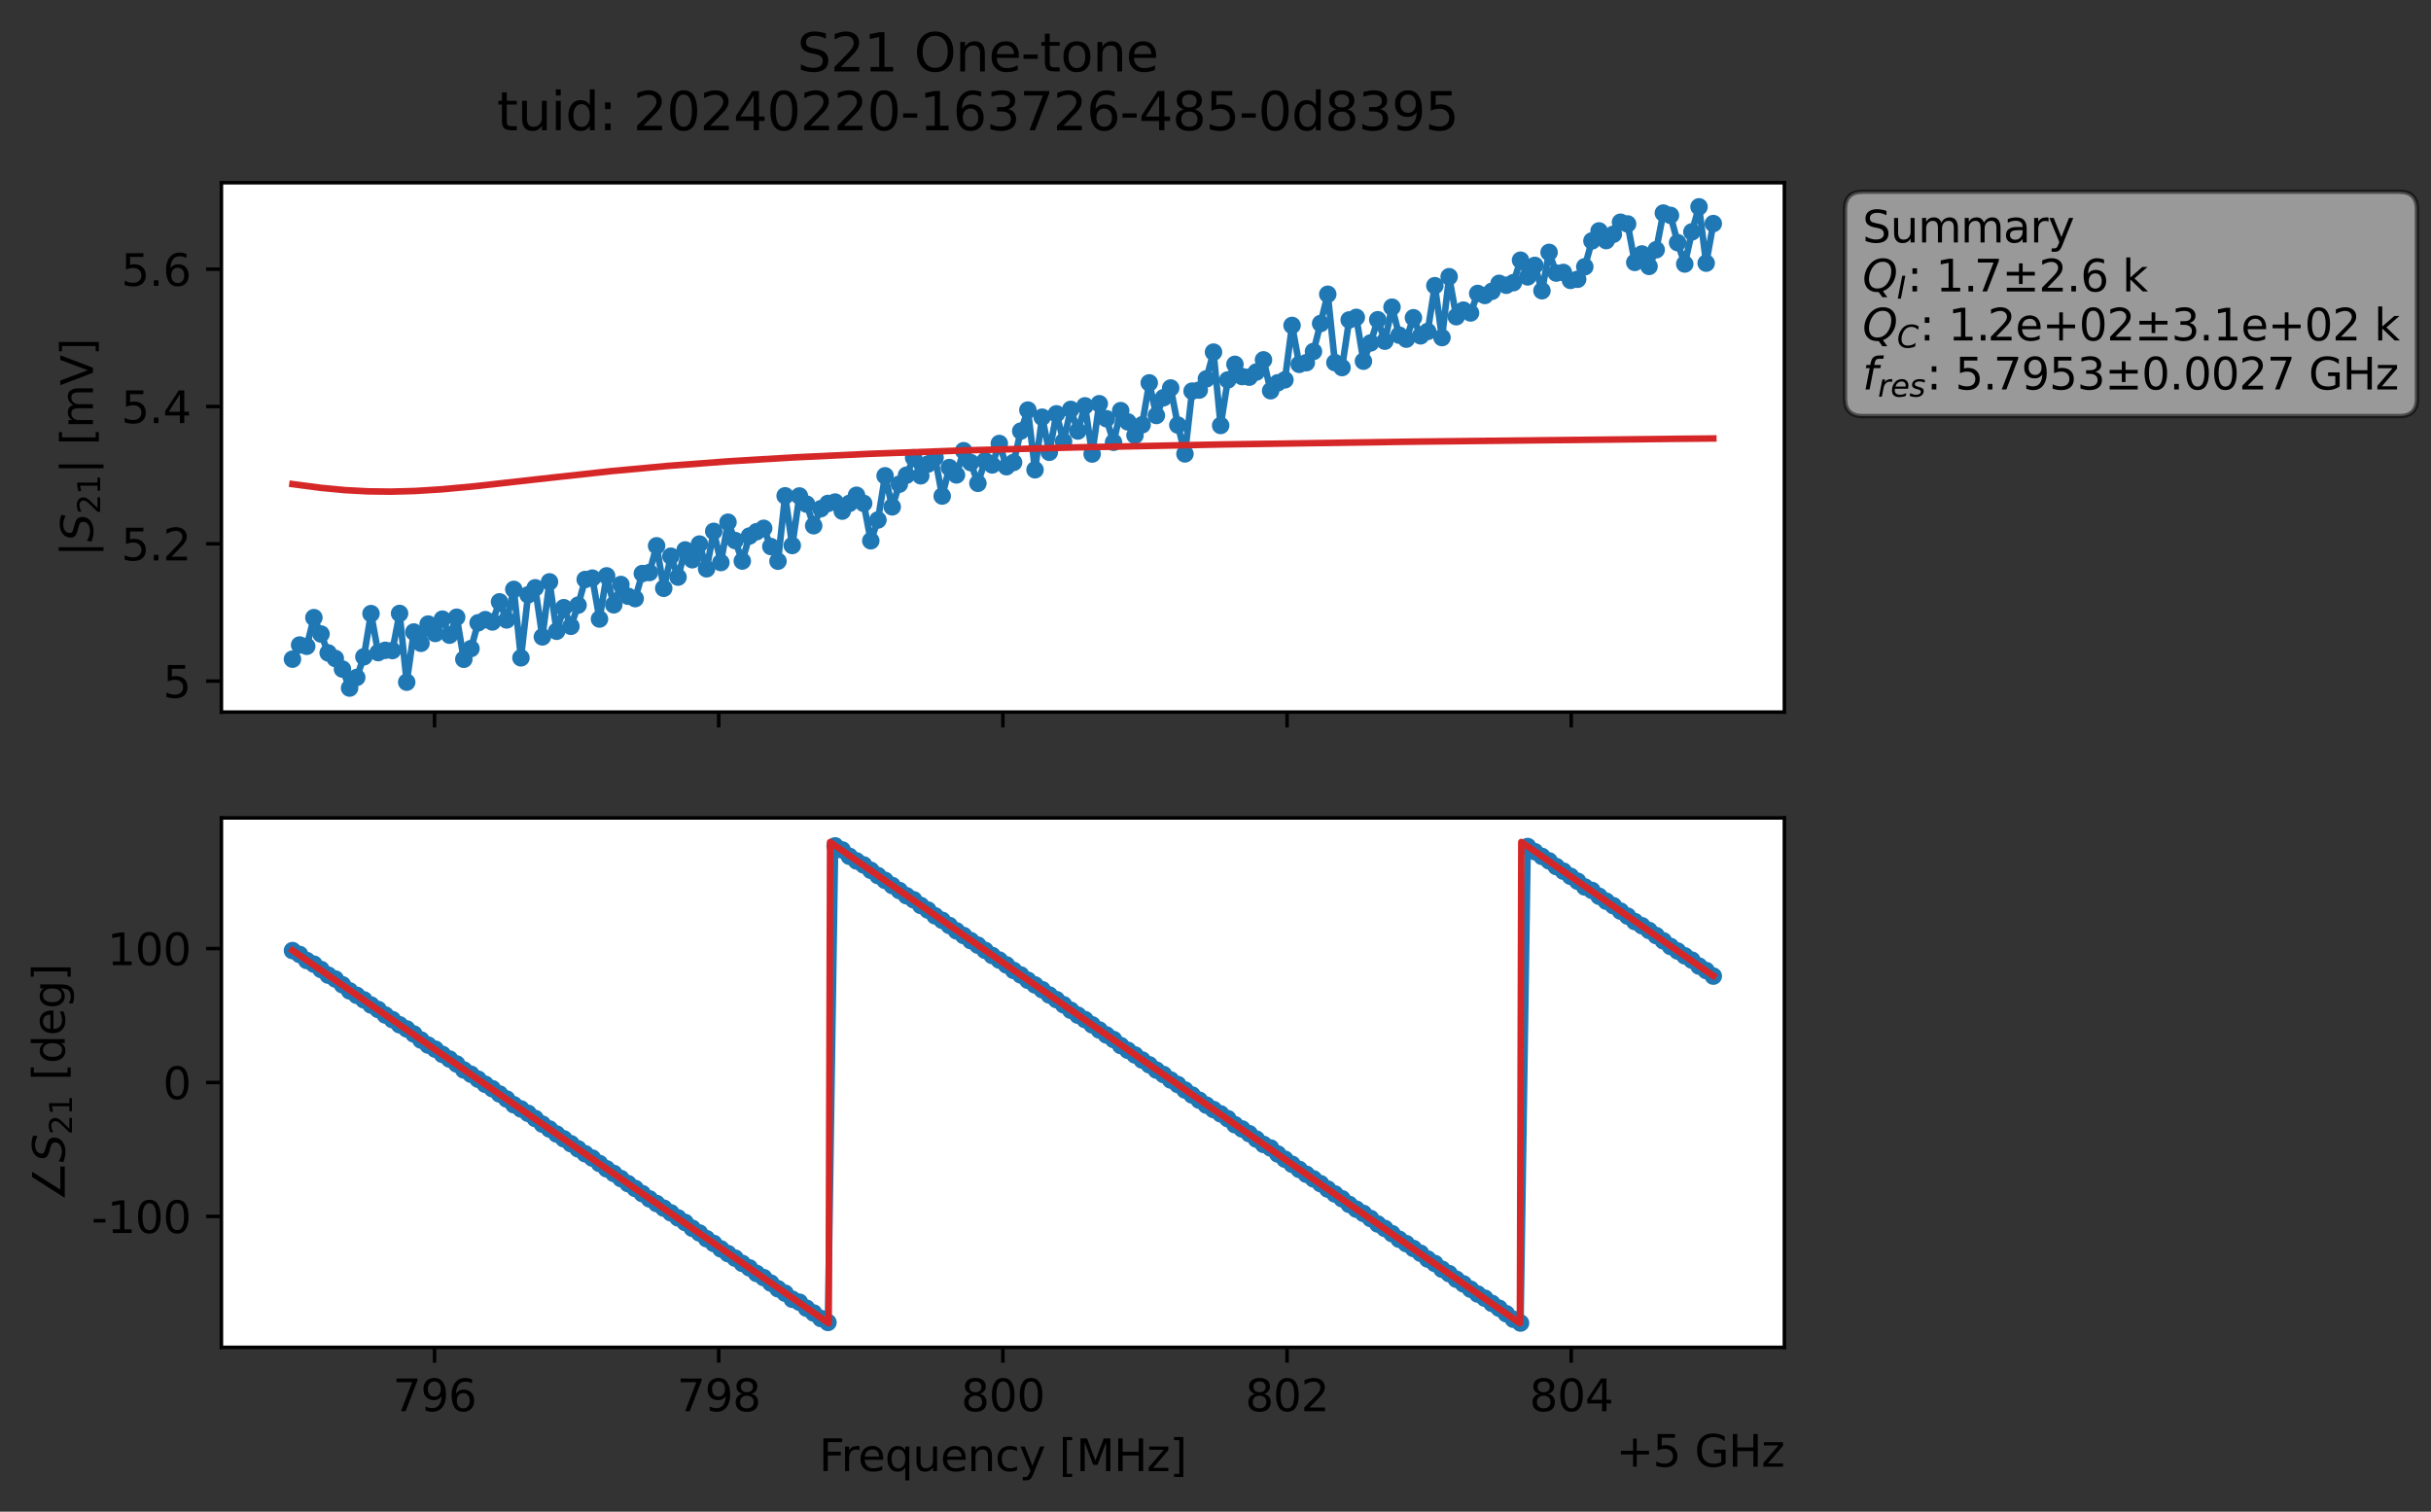 <?xml version="1.0" encoding="utf-8" standalone="no"?>
<!DOCTYPE svg PUBLIC "-//W3C//DTD SVG 1.1//EN"
  "http://www.w3.org/Graphics/SVG/1.1/DTD/svg11.dtd">
<svg xmlns:xlink="http://www.w3.org/1999/xlink" width="555.471pt" height="345.428pt" viewBox="0 0 555.471 345.428" xmlns="http://www.w3.org/2000/svg" version="1.1">
 <rect x="0" y="0" width="555.471" height="345.428" fill="#333333" stroke="none"/>
 <defs>
  <style type="text/css">*{stroke-linejoin: round; stroke-linecap: butt}</style>
 </defs>
 <g id="figure_1">
  <g id="patch_1">
   <path d="M 0 345.428 
L 555.471 345.428 
L 555.471 -0 
L 0 -0 
L 0 345.428 
z
" style="fill: none; opacity: 0"/>
  </g>
  <g id="axes_1">
   <g id="patch_2">
    <path d="M 50.595 162.72 
L 407.715 162.72 
L 407.715 41.76 
L 50.595 41.76 
z
" style="fill: #ffffff"/>
   </g>
   <g id="matplotlib.axis_1">
    <g id="xtick_1">
     <g id="line2d_1">
      <defs>
       <path id="m7aa491b7a0" d="M 0 0 
L 0 3.5 
" style="stroke: #000000; stroke-width: 0.8"/>
      </defs>
      <g>
       <use xlink:href="#m7aa491b7a0" x="99.293" y="162.72" style="stroke: #000000; stroke-width: 0.8"/>
      </g>
     </g>
    </g>
    <g id="xtick_2">
     <g id="line2d_2">
      <g>
       <use xlink:href="#m7aa491b7a0" x="164.224" y="162.72" style="stroke: #000000; stroke-width: 0.8"/>
      </g>
     </g>
    </g>
    <g id="xtick_3">
     <g id="line2d_3">
      <g>
       <use xlink:href="#m7aa491b7a0" x="229.155" y="162.72" style="stroke: #000000; stroke-width: 0.8"/>
      </g>
     </g>
    </g>
    <g id="xtick_4">
     <g id="line2d_4">
      <g>
       <use xlink:href="#m7aa491b7a0" x="294.086" y="162.72" style="stroke: #000000; stroke-width: 0.8"/>
      </g>
     </g>
    </g>
    <g id="xtick_5">
     <g id="line2d_5">
      <g>
       <use xlink:href="#m7aa491b7a0" x="359.017" y="162.72" style="stroke: #000000; stroke-width: 0.8"/>
      </g>
     </g>
    </g>
   </g>
   <g id="matplotlib.axis_2">
    <g id="ytick_1">
     <g id="line2d_6">
      <defs>
       <path id="mfd1884deef" d="M 0 0 
L -3.5 0 
" style="stroke: #000000; stroke-width: 0.8"/>
      </defs>
      <g>
       <use xlink:href="#mfd1884deef" x="50.595" y="155.629" style="stroke: #000000; stroke-width: 0.8"/>
      </g>
     </g>
     <g id="text_1">
      <!-- 5 -->
      <g transform="translate(37.233 159.428) scale(0.1 -0.1)">
       <defs>
        <path id="DejaVuSans-35" d="M 691 4666 
L 3169 4666 
L 3169 4134 
L 1269 4134 
L 1269 2991 
Q 1406 3038 1543 3061 
Q 1681 3084 1819 3084 
Q 2600 3084 3056 2656 
Q 3513 2228 3513 1497 
Q 3513 744 3044 326 
Q 2575 -91 1722 -91 
Q 1428 -91 1123 -41 
Q 819 9 494 109 
L 494 744 
Q 775 591 1075 516 
Q 1375 441 1709 441 
Q 2250 441 2565 725 
Q 2881 1009 2881 1497 
Q 2881 1984 2565 2268 
Q 2250 2553 1709 2553 
Q 1456 2553 1204 2497 
Q 953 2441 691 2322 
L 691 4666 
z
" transform="scale(0.016)"/>
       </defs>
       <use xlink:href="#DejaVuSans-35"/>
      </g>
     </g>
    </g>
    <g id="ytick_2">
     <g id="line2d_7">
      <g>
       <use xlink:href="#mfd1884deef" x="50.595" y="124.258" style="stroke: #000000; stroke-width: 0.8"/>
      </g>
     </g>
     <g id="text_2">
      <!-- 5.2 -->
      <g transform="translate(27.692 128.057) scale(0.1 -0.1)">
       <defs>
        <path id="DejaVuSans-2e" d="M 684 794 
L 1344 794 
L 1344 0 
L 684 0 
L 684 794 
z
" transform="scale(0.016)"/>
        <path id="DejaVuSans-32" d="M 1228 531 
L 3431 531 
L 3431 0 
L 469 0 
L 469 531 
Q 828 903 1448 1529 
Q 2069 2156 2228 2338 
Q 2531 2678 2651 2914 
Q 2772 3150 2772 3378 
Q 2772 3750 2511 3984 
Q 2250 4219 1831 4219 
Q 1534 4219 1204 4116 
Q 875 4013 500 3803 
L 500 4441 
Q 881 4594 1212 4672 
Q 1544 4750 1819 4750 
Q 2544 4750 2975 4387 
Q 3406 4025 3406 3419 
Q 3406 3131 3298 2873 
Q 3191 2616 2906 2266 
Q 2828 2175 2409 1742 
Q 1991 1309 1228 531 
z
" transform="scale(0.016)"/>
       </defs>
       <use xlink:href="#DejaVuSans-35"/>
       <use xlink:href="#DejaVuSans-2e" x="63.623"/>
       <use xlink:href="#DejaVuSans-32" x="95.41"/>
      </g>
     </g>
    </g>
    <g id="ytick_3">
     <g id="line2d_8">
      <g>
       <use xlink:href="#mfd1884deef" x="50.595" y="92.888" style="stroke: #000000; stroke-width: 0.8"/>
      </g>
     </g>
     <g id="text_3">
      <!-- 5.4 -->
      <g transform="translate(27.692 96.687) scale(0.1 -0.1)">
       <defs>
        <path id="DejaVuSans-34" d="M 2419 4116 
L 825 1625 
L 2419 1625 
L 2419 4116 
z
M 2253 4666 
L 3047 4666 
L 3047 1625 
L 3713 1625 
L 3713 1100 
L 3047 1100 
L 3047 0 
L 2419 0 
L 2419 1100 
L 313 1100 
L 313 1709 
L 2253 4666 
z
" transform="scale(0.016)"/>
       </defs>
       <use xlink:href="#DejaVuSans-35"/>
       <use xlink:href="#DejaVuSans-2e" x="63.623"/>
       <use xlink:href="#DejaVuSans-34" x="95.41"/>
      </g>
     </g>
    </g>
    <g id="ytick_4">
     <g id="line2d_9">
      <g>
       <use xlink:href="#mfd1884deef" x="50.595" y="61.518" style="stroke: #000000; stroke-width: 0.8"/>
      </g>
     </g>
     <g id="text_4">
      <!-- 5.6 -->
      <g transform="translate(27.692 65.317) scale(0.1 -0.1)">
       <defs>
        <path id="DejaVuSans-36" d="M 2113 2584 
Q 1688 2584 1439 2293 
Q 1191 2003 1191 1497 
Q 1191 994 1439 701 
Q 1688 409 2113 409 
Q 2538 409 2786 701 
Q 3034 994 3034 1497 
Q 3034 2003 2786 2293 
Q 2538 2584 2113 2584 
z
M 3366 4563 
L 3366 3988 
Q 3128 4100 2886 4159 
Q 2644 4219 2406 4219 
Q 1781 4219 1451 3797 
Q 1122 3375 1075 2522 
Q 1259 2794 1537 2939 
Q 1816 3084 2150 3084 
Q 2853 3084 3261 2657 
Q 3669 2231 3669 1497 
Q 3669 778 3244 343 
Q 2819 -91 2113 -91 
Q 1303 -91 875 529 
Q 447 1150 447 2328 
Q 447 3434 972 4092 
Q 1497 4750 2381 4750 
Q 2619 4750 2861 4703 
Q 3103 4656 3366 4563 
z
" transform="scale(0.016)"/>
       </defs>
       <use xlink:href="#DejaVuSans-35"/>
       <use xlink:href="#DejaVuSans-2e" x="63.623"/>
       <use xlink:href="#DejaVuSans-36" x="95.41"/>
      </g>
     </g>
    </g>
    <g id="text_5">
     <!-- $|S_{21}|$ [mV] -->
     <g transform="translate(21.292 127.19) rotate(-90) scale(0.1 -0.1)">
      <defs>
       <path id="DejaVuSans-7c" d="M 1344 4891 
L 1344 -1509 
L 813 -1509 
L 813 4891 
L 1344 4891 
z
" transform="scale(0.016)"/>
       <path id="DejaVuSans-Oblique-53" d="M 3859 4513 
L 3738 3897 
Q 3422 4066 3111 4152 
Q 2800 4238 2509 4238 
Q 1944 4238 1609 3991 
Q 1275 3744 1275 3334 
Q 1275 3109 1398 2989 
Q 1522 2869 2034 2731 
L 2413 2638 
Q 3053 2472 3303 2217 
Q 3553 1963 3553 1503 
Q 3553 797 2998 353 
Q 2444 -91 1538 -91 
Q 1166 -91 791 -17 
Q 416 56 38 206 
L 166 856 
Q 513 641 861 531 
Q 1209 422 1556 422 
Q 2147 422 2503 684 
Q 2859 947 2859 1369 
Q 2859 1650 2717 1795 
Q 2575 1941 2106 2059 
L 1728 2156 
Q 1081 2325 845 2545 
Q 609 2766 609 3163 
Q 609 3859 1145 4304 
Q 1681 4750 2541 4750 
Q 2875 4750 3203 4690 
Q 3531 4631 3859 4513 
z
" transform="scale(0.016)"/>
       <path id="DejaVuSans-31" d="M 794 531 
L 1825 531 
L 1825 4091 
L 703 3866 
L 703 4441 
L 1819 4666 
L 2450 4666 
L 2450 531 
L 3481 531 
L 3481 0 
L 794 0 
L 794 531 
z
" transform="scale(0.016)"/>
       <path id="DejaVuSans-20" transform="scale(0.016)"/>
       <path id="DejaVuSans-5b" d="M 550 4863 
L 1875 4863 
L 1875 4416 
L 1125 4416 
L 1125 -397 
L 1875 -397 
L 1875 -844 
L 550 -844 
L 550 4863 
z
" transform="scale(0.016)"/>
       <path id="DejaVuSans-6d" d="M 3328 2828 
Q 3544 3216 3844 3400 
Q 4144 3584 4550 3584 
Q 5097 3584 5394 3201 
Q 5691 2819 5691 2113 
L 5691 0 
L 5113 0 
L 5113 2094 
Q 5113 2597 4934 2840 
Q 4756 3084 4391 3084 
Q 3944 3084 3684 2787 
Q 3425 2491 3425 1978 
L 3425 0 
L 2847 0 
L 2847 2094 
Q 2847 2600 2669 2842 
Q 2491 3084 2119 3084 
Q 1678 3084 1418 2786 
Q 1159 2488 1159 1978 
L 1159 0 
L 581 0 
L 581 3500 
L 1159 3500 
L 1159 2956 
Q 1356 3278 1631 3431 
Q 1906 3584 2284 3584 
Q 2666 3584 2933 3390 
Q 3200 3197 3328 2828 
z
" transform="scale(0.016)"/>
       <path id="DejaVuSans-56" d="M 1831 0 
L 50 4666 
L 709 4666 
L 2188 738 
L 3669 4666 
L 4325 4666 
L 2547 0 
L 1831 0 
z
" transform="scale(0.016)"/>
       <path id="DejaVuSans-5d" d="M 1947 4863 
L 1947 -844 
L 622 -844 
L 622 -397 
L 1369 -397 
L 1369 4416 
L 622 4416 
L 622 4863 
L 1947 4863 
z
" transform="scale(0.016)"/>
      </defs>
      <use xlink:href="#DejaVuSans-7c" transform="translate(0 0.578)"/>
      <use xlink:href="#DejaVuSans-Oblique-53" transform="translate(33.691 0.578)"/>
      <use xlink:href="#DejaVuSans-32" transform="translate(97.168 -15.828) scale(0.7)"/>
      <use xlink:href="#DejaVuSans-31" transform="translate(141.704 -15.828) scale(0.7)"/>
      <use xlink:href="#DejaVuSans-7c" transform="translate(188.975 0.578)"/>
      <use xlink:href="#DejaVuSans-20" transform="translate(222.666 0.578)"/>
      <use xlink:href="#DejaVuSans-5b" transform="translate(254.453 0.578)"/>
      <use xlink:href="#DejaVuSans-6d" transform="translate(293.467 0.578)"/>
      <use xlink:href="#DejaVuSans-56" transform="translate(390.879 0.578)"/>
      <use xlink:href="#DejaVuSans-5d" transform="translate(459.287 0.578)"/>
     </g>
    </g>
   </g>
   <g id="line2d_10">
    <path d="M 66.828 150.623 
L 68.459 147.39 
L 70.091 147.68 
L 71.722 141.137 
L 73.354 144.881 
L 74.985 149.197 
L 76.617 150.469 
L 78.248 152.887 
L 79.879 157.222 
L 81.511 154.805 
L 83.142 150.082 
L 84.774 140.215 
L 86.405 149.124 
L 88.037 148.6 
L 89.668 148.653 
L 91.299 140.177 
L 92.931 155.883 
L 94.562 144.418 
L 96.194 146.999 
L 97.825 142.602 
L 99.457 144.755 
L 101.088 141.478 
L 102.719 145.147 
L 104.351 141.04 
L 105.982 150.646 
L 107.614 148.207 
L 109.245 142.316 
L 110.877 141.597 
L 112.508 142.124 
L 114.14 137.524 
L 115.771 141.662 
L 117.402 134.681 
L 119.034 150.32 
L 120.665 135.922 
L 122.297 134.317 
L 123.928 145.537 
L 125.56 132.958 
L 127.191 144.248 
L 128.822 138.865 
L 130.454 143.118 
L 132.085 138.289 
L 133.717 132.415 
L 135.348 132.105 
L 136.98 141.458 
L 138.611 131.588 
L 140.242 138.205 
L 141.874 133.562 
L 143.505 136.247 
L 145.137 136.786 
L 146.768 131.06 
L 148.4 130.826 
L 150.031 124.72 
L 151.662 134.432 
L 153.294 127.096 
L 154.925 131.875 
L 156.557 125.666 
L 158.188 127.907 
L 159.82 124.32 
L 161.451 129.976 
L 163.082 121.412 
L 164.714 128.55 
L 166.345 119.329 
L 167.977 123.52 
L 169.608 128.202 
L 171.24 122.486 
L 172.871 121.498 
L 174.502 120.722 
L 176.134 124.892 
L 177.765 128.236 
L 179.397 113.295 
L 181.028 124.652 
L 182.66 113.332 
L 184.291 115.191 
L 185.922 120.134 
L 187.554 116.239 
L 189.185 115.039 
L 190.817 114.721 
L 192.448 116.8 
L 195.711 113.166 
L 197.342 115.015 
L 198.974 123.572 
L 200.605 118.815 
L 202.237 108.723 
L 203.868 115.818 
L 205.5 110.631 
L 207.131 108.59 
L 208.762 104.609 
L 210.394 108.722 
L 212.025 106.038 
L 213.657 104.57 
L 215.288 113.356 
L 216.92 106.844 
L 218.551 108.525 
L 220.182 102.991 
L 221.814 105.71 
L 223.445 110.444 
L 225.077 105.279 
L 226.708 106.24 
L 228.34 101.339 
L 229.971 106.647 
L 231.602 105.673 
L 233.234 98.509 
L 234.865 93.702 
L 236.497 107.349 
L 238.128 95.33 
L 239.76 103.351 
L 241.391 94.56 
L 243.022 100.883 
L 244.654 93.551 
L 246.285 98.492 
L 247.917 92.734 
L 249.548 103.751 
L 251.18 92.252 
L 252.811 95.682 
L 254.442 101.067 
L 256.074 93.829 
L 257.705 96.405 
L 259.337 99.475 
L 260.968 97.074 
L 262.6 87.49 
L 264.231 94.94 
L 265.862 90.883 
L 267.494 88.659 
L 269.125 97.127 
L 270.757 103.721 
L 272.388 89.372 
L 274.02 89.137 
L 275.651 86.572 
L 277.282 80.462 
L 278.914 97.226 
L 280.545 86.816 
L 282.177 83.253 
L 283.808 86.045 
L 285.44 86.187 
L 287.071 85.011 
L 288.703 82.23 
L 290.334 89.289 
L 291.965 87.474 
L 293.597 86.795 
L 295.228 74.361 
L 296.86 83.257 
L 298.491 82.879 
L 300.123 80.319 
L 303.385 67.239 
L 305.017 82.862 
L 306.648 83.993 
L 308.28 73.107 
L 309.911 72.516 
L 311.543 82.535 
L 313.174 78.36 
L 314.805 73.063 
L 316.437 77.965 
L 318.068 70.191 
L 319.7 76.587 
L 321.331 77.497 
L 322.963 72.609 
L 324.594 76.742 
L 326.225 75.741 
L 327.857 65.28 
L 329.488 77.142 
L 331.12 63.228 
L 332.751 72.373 
L 334.383 70.865 
L 336.014 71.516 
L 337.645 67.057 
L 339.277 67.518 
L 340.908 66.559 
L 342.54 64.743 
L 344.171 65.186 
L 345.803 64.59 
L 347.434 59.456 
L 349.065 63.276 
L 350.697 60.646 
L 352.328 66.438 
L 353.96 57.673 
L 355.591 62.399 
L 357.223 62.255 
L 358.854 64.074 
L 360.485 63.817 
L 362.117 60.954 
L 363.748 55.045 
L 365.38 52.768 
L 367.011 54.98 
L 368.643 53.536 
L 370.274 50.781 
L 371.905 51.175 
L 373.537 59.965 
L 375.168 58.031 
L 376.8 60.872 
L 378.431 57.073 
L 380.063 48.686 
L 381.694 49.207 
L 383.325 55.448 
L 384.957 60.328 
L 386.588 52.985 
L 388.22 47.258 
L 389.851 60.133 
L 391.483 51.087 
L 391.483 51.087 
" clip-path="url(#p3494f06b1d)" style="fill: none; stroke: #1f77b4; stroke-width: 1.5; stroke-linecap: square"/>
    <defs>
     <path id="m9329bf341e" d="M 0 1.5 
C 0.398 1.5 0.779 1.342 1.061 1.061 
C 1.342 0.779 1.5 0.398 1.5 0 
C 1.5 -0.398 1.342 -0.779 1.061 -1.061 
C 0.779 -1.342 0.398 -1.5 0 -1.5 
C -0.398 -1.5 -0.779 -1.342 -1.061 -1.061 
C -1.342 -0.779 -1.5 -0.398 -1.5 0 
C -1.5 0.398 -1.342 0.779 -1.061 1.061 
C -0.779 1.342 -0.398 1.5 0 1.5 
z
" style="stroke: #1f77b4"/>
    </defs>
    <g clip-path="url(#p3494f06b1d)">
     <use xlink:href="#m9329bf341e" x="66.828" y="150.623" style="fill: #1f77b4; stroke: #1f77b4"/>
     <use xlink:href="#m9329bf341e" x="68.459" y="147.39" style="fill: #1f77b4; stroke: #1f77b4"/>
     <use xlink:href="#m9329bf341e" x="70.091" y="147.68" style="fill: #1f77b4; stroke: #1f77b4"/>
     <use xlink:href="#m9329bf341e" x="71.722" y="141.137" style="fill: #1f77b4; stroke: #1f77b4"/>
     <use xlink:href="#m9329bf341e" x="73.354" y="144.881" style="fill: #1f77b4; stroke: #1f77b4"/>
     <use xlink:href="#m9329bf341e" x="74.985" y="149.197" style="fill: #1f77b4; stroke: #1f77b4"/>
     <use xlink:href="#m9329bf341e" x="76.617" y="150.469" style="fill: #1f77b4; stroke: #1f77b4"/>
     <use xlink:href="#m9329bf341e" x="78.248" y="152.887" style="fill: #1f77b4; stroke: #1f77b4"/>
     <use xlink:href="#m9329bf341e" x="79.879" y="157.222" style="fill: #1f77b4; stroke: #1f77b4"/>
     <use xlink:href="#m9329bf341e" x="81.511" y="154.805" style="fill: #1f77b4; stroke: #1f77b4"/>
     <use xlink:href="#m9329bf341e" x="83.142" y="150.082" style="fill: #1f77b4; stroke: #1f77b4"/>
     <use xlink:href="#m9329bf341e" x="84.774" y="140.215" style="fill: #1f77b4; stroke: #1f77b4"/>
     <use xlink:href="#m9329bf341e" x="86.405" y="149.124" style="fill: #1f77b4; stroke: #1f77b4"/>
     <use xlink:href="#m9329bf341e" x="88.037" y="148.6" style="fill: #1f77b4; stroke: #1f77b4"/>
     <use xlink:href="#m9329bf341e" x="89.668" y="148.653" style="fill: #1f77b4; stroke: #1f77b4"/>
     <use xlink:href="#m9329bf341e" x="91.299" y="140.177" style="fill: #1f77b4; stroke: #1f77b4"/>
     <use xlink:href="#m9329bf341e" x="92.931" y="155.883" style="fill: #1f77b4; stroke: #1f77b4"/>
     <use xlink:href="#m9329bf341e" x="94.562" y="144.418" style="fill: #1f77b4; stroke: #1f77b4"/>
     <use xlink:href="#m9329bf341e" x="96.194" y="146.999" style="fill: #1f77b4; stroke: #1f77b4"/>
     <use xlink:href="#m9329bf341e" x="97.825" y="142.602" style="fill: #1f77b4; stroke: #1f77b4"/>
     <use xlink:href="#m9329bf341e" x="99.457" y="144.755" style="fill: #1f77b4; stroke: #1f77b4"/>
     <use xlink:href="#m9329bf341e" x="101.088" y="141.478" style="fill: #1f77b4; stroke: #1f77b4"/>
     <use xlink:href="#m9329bf341e" x="102.719" y="145.147" style="fill: #1f77b4; stroke: #1f77b4"/>
     <use xlink:href="#m9329bf341e" x="104.351" y="141.04" style="fill: #1f77b4; stroke: #1f77b4"/>
     <use xlink:href="#m9329bf341e" x="105.982" y="150.646" style="fill: #1f77b4; stroke: #1f77b4"/>
     <use xlink:href="#m9329bf341e" x="107.614" y="148.207" style="fill: #1f77b4; stroke: #1f77b4"/>
     <use xlink:href="#m9329bf341e" x="109.245" y="142.316" style="fill: #1f77b4; stroke: #1f77b4"/>
     <use xlink:href="#m9329bf341e" x="110.877" y="141.597" style="fill: #1f77b4; stroke: #1f77b4"/>
     <use xlink:href="#m9329bf341e" x="112.508" y="142.124" style="fill: #1f77b4; stroke: #1f77b4"/>
     <use xlink:href="#m9329bf341e" x="114.14" y="137.524" style="fill: #1f77b4; stroke: #1f77b4"/>
     <use xlink:href="#m9329bf341e" x="115.771" y="141.662" style="fill: #1f77b4; stroke: #1f77b4"/>
     <use xlink:href="#m9329bf341e" x="117.402" y="134.681" style="fill: #1f77b4; stroke: #1f77b4"/>
     <use xlink:href="#m9329bf341e" x="119.034" y="150.32" style="fill: #1f77b4; stroke: #1f77b4"/>
     <use xlink:href="#m9329bf341e" x="120.665" y="135.922" style="fill: #1f77b4; stroke: #1f77b4"/>
     <use xlink:href="#m9329bf341e" x="122.297" y="134.317" style="fill: #1f77b4; stroke: #1f77b4"/>
     <use xlink:href="#m9329bf341e" x="123.928" y="145.537" style="fill: #1f77b4; stroke: #1f77b4"/>
     <use xlink:href="#m9329bf341e" x="125.56" y="132.958" style="fill: #1f77b4; stroke: #1f77b4"/>
     <use xlink:href="#m9329bf341e" x="127.191" y="144.248" style="fill: #1f77b4; stroke: #1f77b4"/>
     <use xlink:href="#m9329bf341e" x="128.822" y="138.865" style="fill: #1f77b4; stroke: #1f77b4"/>
     <use xlink:href="#m9329bf341e" x="130.454" y="143.118" style="fill: #1f77b4; stroke: #1f77b4"/>
     <use xlink:href="#m9329bf341e" x="132.085" y="138.289" style="fill: #1f77b4; stroke: #1f77b4"/>
     <use xlink:href="#m9329bf341e" x="133.717" y="132.415" style="fill: #1f77b4; stroke: #1f77b4"/>
     <use xlink:href="#m9329bf341e" x="135.348" y="132.105" style="fill: #1f77b4; stroke: #1f77b4"/>
     <use xlink:href="#m9329bf341e" x="136.98" y="141.458" style="fill: #1f77b4; stroke: #1f77b4"/>
     <use xlink:href="#m9329bf341e" x="138.611" y="131.588" style="fill: #1f77b4; stroke: #1f77b4"/>
     <use xlink:href="#m9329bf341e" x="140.242" y="138.205" style="fill: #1f77b4; stroke: #1f77b4"/>
     <use xlink:href="#m9329bf341e" x="141.874" y="133.562" style="fill: #1f77b4; stroke: #1f77b4"/>
     <use xlink:href="#m9329bf341e" x="143.505" y="136.247" style="fill: #1f77b4; stroke: #1f77b4"/>
     <use xlink:href="#m9329bf341e" x="145.137" y="136.786" style="fill: #1f77b4; stroke: #1f77b4"/>
     <use xlink:href="#m9329bf341e" x="146.768" y="131.06" style="fill: #1f77b4; stroke: #1f77b4"/>
     <use xlink:href="#m9329bf341e" x="148.4" y="130.826" style="fill: #1f77b4; stroke: #1f77b4"/>
     <use xlink:href="#m9329bf341e" x="150.031" y="124.72" style="fill: #1f77b4; stroke: #1f77b4"/>
     <use xlink:href="#m9329bf341e" x="151.662" y="134.432" style="fill: #1f77b4; stroke: #1f77b4"/>
     <use xlink:href="#m9329bf341e" x="153.294" y="127.096" style="fill: #1f77b4; stroke: #1f77b4"/>
     <use xlink:href="#m9329bf341e" x="154.925" y="131.875" style="fill: #1f77b4; stroke: #1f77b4"/>
     <use xlink:href="#m9329bf341e" x="156.557" y="125.666" style="fill: #1f77b4; stroke: #1f77b4"/>
     <use xlink:href="#m9329bf341e" x="158.188" y="127.907" style="fill: #1f77b4; stroke: #1f77b4"/>
     <use xlink:href="#m9329bf341e" x="159.82" y="124.32" style="fill: #1f77b4; stroke: #1f77b4"/>
     <use xlink:href="#m9329bf341e" x="161.451" y="129.976" style="fill: #1f77b4; stroke: #1f77b4"/>
     <use xlink:href="#m9329bf341e" x="163.082" y="121.412" style="fill: #1f77b4; stroke: #1f77b4"/>
     <use xlink:href="#m9329bf341e" x="164.714" y="128.55" style="fill: #1f77b4; stroke: #1f77b4"/>
     <use xlink:href="#m9329bf341e" x="166.345" y="119.329" style="fill: #1f77b4; stroke: #1f77b4"/>
     <use xlink:href="#m9329bf341e" x="167.977" y="123.52" style="fill: #1f77b4; stroke: #1f77b4"/>
     <use xlink:href="#m9329bf341e" x="169.608" y="128.202" style="fill: #1f77b4; stroke: #1f77b4"/>
     <use xlink:href="#m9329bf341e" x="171.24" y="122.486" style="fill: #1f77b4; stroke: #1f77b4"/>
     <use xlink:href="#m9329bf341e" x="172.871" y="121.498" style="fill: #1f77b4; stroke: #1f77b4"/>
     <use xlink:href="#m9329bf341e" x="174.502" y="120.722" style="fill: #1f77b4; stroke: #1f77b4"/>
     <use xlink:href="#m9329bf341e" x="176.134" y="124.892" style="fill: #1f77b4; stroke: #1f77b4"/>
     <use xlink:href="#m9329bf341e" x="177.765" y="128.236" style="fill: #1f77b4; stroke: #1f77b4"/>
     <use xlink:href="#m9329bf341e" x="179.397" y="113.295" style="fill: #1f77b4; stroke: #1f77b4"/>
     <use xlink:href="#m9329bf341e" x="181.028" y="124.652" style="fill: #1f77b4; stroke: #1f77b4"/>
     <use xlink:href="#m9329bf341e" x="182.66" y="113.332" style="fill: #1f77b4; stroke: #1f77b4"/>
     <use xlink:href="#m9329bf341e" x="184.291" y="115.191" style="fill: #1f77b4; stroke: #1f77b4"/>
     <use xlink:href="#m9329bf341e" x="185.922" y="120.134" style="fill: #1f77b4; stroke: #1f77b4"/>
     <use xlink:href="#m9329bf341e" x="187.554" y="116.239" style="fill: #1f77b4; stroke: #1f77b4"/>
     <use xlink:href="#m9329bf341e" x="189.185" y="115.039" style="fill: #1f77b4; stroke: #1f77b4"/>
     <use xlink:href="#m9329bf341e" x="190.817" y="114.721" style="fill: #1f77b4; stroke: #1f77b4"/>
     <use xlink:href="#m9329bf341e" x="192.448" y="116.8" style="fill: #1f77b4; stroke: #1f77b4"/>
     <use xlink:href="#m9329bf341e" x="194.08" y="115.029" style="fill: #1f77b4; stroke: #1f77b4"/>
     <use xlink:href="#m9329bf341e" x="195.711" y="113.166" style="fill: #1f77b4; stroke: #1f77b4"/>
     <use xlink:href="#m9329bf341e" x="197.342" y="115.015" style="fill: #1f77b4; stroke: #1f77b4"/>
     <use xlink:href="#m9329bf341e" x="198.974" y="123.572" style="fill: #1f77b4; stroke: #1f77b4"/>
     <use xlink:href="#m9329bf341e" x="200.605" y="118.815" style="fill: #1f77b4; stroke: #1f77b4"/>
     <use xlink:href="#m9329bf341e" x="202.237" y="108.723" style="fill: #1f77b4; stroke: #1f77b4"/>
     <use xlink:href="#m9329bf341e" x="203.868" y="115.818" style="fill: #1f77b4; stroke: #1f77b4"/>
     <use xlink:href="#m9329bf341e" x="205.5" y="110.631" style="fill: #1f77b4; stroke: #1f77b4"/>
     <use xlink:href="#m9329bf341e" x="207.131" y="108.59" style="fill: #1f77b4; stroke: #1f77b4"/>
     <use xlink:href="#m9329bf341e" x="208.762" y="104.609" style="fill: #1f77b4; stroke: #1f77b4"/>
     <use xlink:href="#m9329bf341e" x="210.394" y="108.722" style="fill: #1f77b4; stroke: #1f77b4"/>
     <use xlink:href="#m9329bf341e" x="212.025" y="106.038" style="fill: #1f77b4; stroke: #1f77b4"/>
     <use xlink:href="#m9329bf341e" x="213.657" y="104.57" style="fill: #1f77b4; stroke: #1f77b4"/>
     <use xlink:href="#m9329bf341e" x="215.288" y="113.356" style="fill: #1f77b4; stroke: #1f77b4"/>
     <use xlink:href="#m9329bf341e" x="216.92" y="106.844" style="fill: #1f77b4; stroke: #1f77b4"/>
     <use xlink:href="#m9329bf341e" x="218.551" y="108.525" style="fill: #1f77b4; stroke: #1f77b4"/>
     <use xlink:href="#m9329bf341e" x="220.182" y="102.991" style="fill: #1f77b4; stroke: #1f77b4"/>
     <use xlink:href="#m9329bf341e" x="221.814" y="105.71" style="fill: #1f77b4; stroke: #1f77b4"/>
     <use xlink:href="#m9329bf341e" x="223.445" y="110.444" style="fill: #1f77b4; stroke: #1f77b4"/>
     <use xlink:href="#m9329bf341e" x="225.077" y="105.279" style="fill: #1f77b4; stroke: #1f77b4"/>
     <use xlink:href="#m9329bf341e" x="226.708" y="106.24" style="fill: #1f77b4; stroke: #1f77b4"/>
     <use xlink:href="#m9329bf341e" x="228.34" y="101.339" style="fill: #1f77b4; stroke: #1f77b4"/>
     <use xlink:href="#m9329bf341e" x="229.971" y="106.647" style="fill: #1f77b4; stroke: #1f77b4"/>
     <use xlink:href="#m9329bf341e" x="231.602" y="105.673" style="fill: #1f77b4; stroke: #1f77b4"/>
     <use xlink:href="#m9329bf341e" x="233.234" y="98.509" style="fill: #1f77b4; stroke: #1f77b4"/>
     <use xlink:href="#m9329bf341e" x="234.865" y="93.702" style="fill: #1f77b4; stroke: #1f77b4"/>
     <use xlink:href="#m9329bf341e" x="236.497" y="107.349" style="fill: #1f77b4; stroke: #1f77b4"/>
     <use xlink:href="#m9329bf341e" x="238.128" y="95.33" style="fill: #1f77b4; stroke: #1f77b4"/>
     <use xlink:href="#m9329bf341e" x="239.76" y="103.351" style="fill: #1f77b4; stroke: #1f77b4"/>
     <use xlink:href="#m9329bf341e" x="241.391" y="94.56" style="fill: #1f77b4; stroke: #1f77b4"/>
     <use xlink:href="#m9329bf341e" x="243.022" y="100.883" style="fill: #1f77b4; stroke: #1f77b4"/>
     <use xlink:href="#m9329bf341e" x="244.654" y="93.551" style="fill: #1f77b4; stroke: #1f77b4"/>
     <use xlink:href="#m9329bf341e" x="246.285" y="98.492" style="fill: #1f77b4; stroke: #1f77b4"/>
     <use xlink:href="#m9329bf341e" x="247.917" y="92.734" style="fill: #1f77b4; stroke: #1f77b4"/>
     <use xlink:href="#m9329bf341e" x="249.548" y="103.751" style="fill: #1f77b4; stroke: #1f77b4"/>
     <use xlink:href="#m9329bf341e" x="251.18" y="92.252" style="fill: #1f77b4; stroke: #1f77b4"/>
     <use xlink:href="#m9329bf341e" x="252.811" y="95.682" style="fill: #1f77b4; stroke: #1f77b4"/>
     <use xlink:href="#m9329bf341e" x="254.442" y="101.067" style="fill: #1f77b4; stroke: #1f77b4"/>
     <use xlink:href="#m9329bf341e" x="256.074" y="93.829" style="fill: #1f77b4; stroke: #1f77b4"/>
     <use xlink:href="#m9329bf341e" x="257.705" y="96.405" style="fill: #1f77b4; stroke: #1f77b4"/>
     <use xlink:href="#m9329bf341e" x="259.337" y="99.475" style="fill: #1f77b4; stroke: #1f77b4"/>
     <use xlink:href="#m9329bf341e" x="260.968" y="97.074" style="fill: #1f77b4; stroke: #1f77b4"/>
     <use xlink:href="#m9329bf341e" x="262.6" y="87.49" style="fill: #1f77b4; stroke: #1f77b4"/>
     <use xlink:href="#m9329bf341e" x="264.231" y="94.94" style="fill: #1f77b4; stroke: #1f77b4"/>
     <use xlink:href="#m9329bf341e" x="265.862" y="90.883" style="fill: #1f77b4; stroke: #1f77b4"/>
     <use xlink:href="#m9329bf341e" x="267.494" y="88.659" style="fill: #1f77b4; stroke: #1f77b4"/>
     <use xlink:href="#m9329bf341e" x="269.125" y="97.127" style="fill: #1f77b4; stroke: #1f77b4"/>
     <use xlink:href="#m9329bf341e" x="270.757" y="103.721" style="fill: #1f77b4; stroke: #1f77b4"/>
     <use xlink:href="#m9329bf341e" x="272.388" y="89.372" style="fill: #1f77b4; stroke: #1f77b4"/>
     <use xlink:href="#m9329bf341e" x="274.02" y="89.137" style="fill: #1f77b4; stroke: #1f77b4"/>
     <use xlink:href="#m9329bf341e" x="275.651" y="86.572" style="fill: #1f77b4; stroke: #1f77b4"/>
     <use xlink:href="#m9329bf341e" x="277.282" y="80.462" style="fill: #1f77b4; stroke: #1f77b4"/>
     <use xlink:href="#m9329bf341e" x="278.914" y="97.226" style="fill: #1f77b4; stroke: #1f77b4"/>
     <use xlink:href="#m9329bf341e" x="280.545" y="86.816" style="fill: #1f77b4; stroke: #1f77b4"/>
     <use xlink:href="#m9329bf341e" x="282.177" y="83.253" style="fill: #1f77b4; stroke: #1f77b4"/>
     <use xlink:href="#m9329bf341e" x="283.808" y="86.045" style="fill: #1f77b4; stroke: #1f77b4"/>
     <use xlink:href="#m9329bf341e" x="285.44" y="86.187" style="fill: #1f77b4; stroke: #1f77b4"/>
     <use xlink:href="#m9329bf341e" x="287.071" y="85.011" style="fill: #1f77b4; stroke: #1f77b4"/>
     <use xlink:href="#m9329bf341e" x="288.703" y="82.23" style="fill: #1f77b4; stroke: #1f77b4"/>
     <use xlink:href="#m9329bf341e" x="290.334" y="89.289" style="fill: #1f77b4; stroke: #1f77b4"/>
     <use xlink:href="#m9329bf341e" x="291.965" y="87.474" style="fill: #1f77b4; stroke: #1f77b4"/>
     <use xlink:href="#m9329bf341e" x="293.597" y="86.795" style="fill: #1f77b4; stroke: #1f77b4"/>
     <use xlink:href="#m9329bf341e" x="295.228" y="74.361" style="fill: #1f77b4; stroke: #1f77b4"/>
     <use xlink:href="#m9329bf341e" x="296.86" y="83.257" style="fill: #1f77b4; stroke: #1f77b4"/>
     <use xlink:href="#m9329bf341e" x="298.491" y="82.879" style="fill: #1f77b4; stroke: #1f77b4"/>
     <use xlink:href="#m9329bf341e" x="300.123" y="80.319" style="fill: #1f77b4; stroke: #1f77b4"/>
     <use xlink:href="#m9329bf341e" x="301.754" y="73.924" style="fill: #1f77b4; stroke: #1f77b4"/>
     <use xlink:href="#m9329bf341e" x="303.385" y="67.239" style="fill: #1f77b4; stroke: #1f77b4"/>
     <use xlink:href="#m9329bf341e" x="305.017" y="82.862" style="fill: #1f77b4; stroke: #1f77b4"/>
     <use xlink:href="#m9329bf341e" x="306.648" y="83.993" style="fill: #1f77b4; stroke: #1f77b4"/>
     <use xlink:href="#m9329bf341e" x="308.28" y="73.107" style="fill: #1f77b4; stroke: #1f77b4"/>
     <use xlink:href="#m9329bf341e" x="309.911" y="72.516" style="fill: #1f77b4; stroke: #1f77b4"/>
     <use xlink:href="#m9329bf341e" x="311.543" y="82.535" style="fill: #1f77b4; stroke: #1f77b4"/>
     <use xlink:href="#m9329bf341e" x="313.174" y="78.36" style="fill: #1f77b4; stroke: #1f77b4"/>
     <use xlink:href="#m9329bf341e" x="314.805" y="73.063" style="fill: #1f77b4; stroke: #1f77b4"/>
     <use xlink:href="#m9329bf341e" x="316.437" y="77.965" style="fill: #1f77b4; stroke: #1f77b4"/>
     <use xlink:href="#m9329bf341e" x="318.068" y="70.191" style="fill: #1f77b4; stroke: #1f77b4"/>
     <use xlink:href="#m9329bf341e" x="319.7" y="76.587" style="fill: #1f77b4; stroke: #1f77b4"/>
     <use xlink:href="#m9329bf341e" x="321.331" y="77.497" style="fill: #1f77b4; stroke: #1f77b4"/>
     <use xlink:href="#m9329bf341e" x="322.963" y="72.609" style="fill: #1f77b4; stroke: #1f77b4"/>
     <use xlink:href="#m9329bf341e" x="324.594" y="76.742" style="fill: #1f77b4; stroke: #1f77b4"/>
     <use xlink:href="#m9329bf341e" x="326.225" y="75.741" style="fill: #1f77b4; stroke: #1f77b4"/>
     <use xlink:href="#m9329bf341e" x="327.857" y="65.28" style="fill: #1f77b4; stroke: #1f77b4"/>
     <use xlink:href="#m9329bf341e" x="329.488" y="77.142" style="fill: #1f77b4; stroke: #1f77b4"/>
     <use xlink:href="#m9329bf341e" x="331.12" y="63.228" style="fill: #1f77b4; stroke: #1f77b4"/>
     <use xlink:href="#m9329bf341e" x="332.751" y="72.373" style="fill: #1f77b4; stroke: #1f77b4"/>
     <use xlink:href="#m9329bf341e" x="334.383" y="70.865" style="fill: #1f77b4; stroke: #1f77b4"/>
     <use xlink:href="#m9329bf341e" x="336.014" y="71.516" style="fill: #1f77b4; stroke: #1f77b4"/>
     <use xlink:href="#m9329bf341e" x="337.645" y="67.057" style="fill: #1f77b4; stroke: #1f77b4"/>
     <use xlink:href="#m9329bf341e" x="339.277" y="67.518" style="fill: #1f77b4; stroke: #1f77b4"/>
     <use xlink:href="#m9329bf341e" x="340.908" y="66.559" style="fill: #1f77b4; stroke: #1f77b4"/>
     <use xlink:href="#m9329bf341e" x="342.54" y="64.743" style="fill: #1f77b4; stroke: #1f77b4"/>
     <use xlink:href="#m9329bf341e" x="344.171" y="65.186" style="fill: #1f77b4; stroke: #1f77b4"/>
     <use xlink:href="#m9329bf341e" x="345.803" y="64.59" style="fill: #1f77b4; stroke: #1f77b4"/>
     <use xlink:href="#m9329bf341e" x="347.434" y="59.456" style="fill: #1f77b4; stroke: #1f77b4"/>
     <use xlink:href="#m9329bf341e" x="349.065" y="63.276" style="fill: #1f77b4; stroke: #1f77b4"/>
     <use xlink:href="#m9329bf341e" x="350.697" y="60.646" style="fill: #1f77b4; stroke: #1f77b4"/>
     <use xlink:href="#m9329bf341e" x="352.328" y="66.438" style="fill: #1f77b4; stroke: #1f77b4"/>
     <use xlink:href="#m9329bf341e" x="353.96" y="57.673" style="fill: #1f77b4; stroke: #1f77b4"/>
     <use xlink:href="#m9329bf341e" x="355.591" y="62.399" style="fill: #1f77b4; stroke: #1f77b4"/>
     <use xlink:href="#m9329bf341e" x="357.223" y="62.255" style="fill: #1f77b4; stroke: #1f77b4"/>
     <use xlink:href="#m9329bf341e" x="358.854" y="64.074" style="fill: #1f77b4; stroke: #1f77b4"/>
     <use xlink:href="#m9329bf341e" x="360.485" y="63.817" style="fill: #1f77b4; stroke: #1f77b4"/>
     <use xlink:href="#m9329bf341e" x="362.117" y="60.954" style="fill: #1f77b4; stroke: #1f77b4"/>
     <use xlink:href="#m9329bf341e" x="363.748" y="55.045" style="fill: #1f77b4; stroke: #1f77b4"/>
     <use xlink:href="#m9329bf341e" x="365.38" y="52.768" style="fill: #1f77b4; stroke: #1f77b4"/>
     <use xlink:href="#m9329bf341e" x="367.011" y="54.98" style="fill: #1f77b4; stroke: #1f77b4"/>
     <use xlink:href="#m9329bf341e" x="368.643" y="53.536" style="fill: #1f77b4; stroke: #1f77b4"/>
     <use xlink:href="#m9329bf341e" x="370.274" y="50.781" style="fill: #1f77b4; stroke: #1f77b4"/>
     <use xlink:href="#m9329bf341e" x="371.905" y="51.175" style="fill: #1f77b4; stroke: #1f77b4"/>
     <use xlink:href="#m9329bf341e" x="373.537" y="59.965" style="fill: #1f77b4; stroke: #1f77b4"/>
     <use xlink:href="#m9329bf341e" x="375.168" y="58.031" style="fill: #1f77b4; stroke: #1f77b4"/>
     <use xlink:href="#m9329bf341e" x="376.8" y="60.872" style="fill: #1f77b4; stroke: #1f77b4"/>
     <use xlink:href="#m9329bf341e" x="378.431" y="57.073" style="fill: #1f77b4; stroke: #1f77b4"/>
     <use xlink:href="#m9329bf341e" x="380.063" y="48.686" style="fill: #1f77b4; stroke: #1f77b4"/>
     <use xlink:href="#m9329bf341e" x="381.694" y="49.207" style="fill: #1f77b4; stroke: #1f77b4"/>
     <use xlink:href="#m9329bf341e" x="383.325" y="55.448" style="fill: #1f77b4; stroke: #1f77b4"/>
     <use xlink:href="#m9329bf341e" x="384.957" y="60.328" style="fill: #1f77b4; stroke: #1f77b4"/>
     <use xlink:href="#m9329bf341e" x="386.588" y="52.985" style="fill: #1f77b4; stroke: #1f77b4"/>
     <use xlink:href="#m9329bf341e" x="388.22" y="47.258" style="fill: #1f77b4; stroke: #1f77b4"/>
     <use xlink:href="#m9329bf341e" x="389.851" y="60.133" style="fill: #1f77b4; stroke: #1f77b4"/>
     <use xlink:href="#m9329bf341e" x="391.483" y="51.087" style="fill: #1f77b4; stroke: #1f77b4"/>
    </g>
   </g>
   <g id="line2d_11">
    <path d="M 66.828 110.619 
L 73.328 111.477 
L 78.852 111.997 
L 84.052 112.276 
L 89.252 112.343 
L 94.776 112.197 
L 100.951 111.811 
L 108.75 111.089 
L 122.075 109.584 
L 139.623 107.658 
L 152.623 106.461 
L 166.272 105.43 
L 181.546 104.509 
L 199.095 103.683 
L 219.893 102.933 
L 245.892 102.228 
L 279.04 101.564 
L 322.912 100.92 
L 383.683 100.266 
L 391.483 100.194 
L 391.483 100.194 
" clip-path="url(#p3494f06b1d)" style="fill: none; stroke: #d62728; stroke-width: 1.5; stroke-linecap: square"/>
   </g>
   <g id="patch_3">
    <path d="M 50.595 162.72 
L 50.595 41.76 
" style="fill: none; stroke: #000000; stroke-width: 0.8; stroke-linejoin: miter; stroke-linecap: square"/>
   </g>
   <g id="patch_4">
    <path d="M 407.715 162.72 
L 407.715 41.76 
" style="fill: none; stroke: #000000; stroke-width: 0.8; stroke-linejoin: miter; stroke-linecap: square"/>
   </g>
   <g id="patch_5">
    <path d="M 50.595 162.72 
L 407.715 162.72 
" style="fill: none; stroke: #000000; stroke-width: 0.8; stroke-linejoin: miter; stroke-linecap: square"/>
   </g>
   <g id="patch_6">
    <path d="M 50.595 41.76 
L 407.715 41.76 
" style="fill: none; stroke: #000000; stroke-width: 0.8; stroke-linejoin: miter; stroke-linecap: square"/>
   </g>
   <g id="text_6">
    <g id="patch_7">
     <path d="M 425.571 95.08 
L 548.271 95.08 
Q 552.271 95.08 552.271 91.08 
L 552.271 47.808 
Q 552.271 43.808 548.271 43.808 
L 425.571 43.808 
Q 421.571 43.808 421.571 47.808 
L 421.571 91.08 
Q 421.571 95.08 425.571 95.08 
z
" style="fill: #ffffff; opacity: 0.5; stroke: #000000; stroke-linejoin: miter"/>
    </g>
    <!-- Summary -->
    <g transform="translate(425.571 55.406) scale(0.1 -0.1)">
     <defs>
      <path id="DejaVuSans-53" d="M 3425 4513 
L 3425 3897 
Q 3066 4069 2747 4153 
Q 2428 4238 2131 4238 
Q 1616 4238 1336 4038 
Q 1056 3838 1056 3469 
Q 1056 3159 1242 3001 
Q 1428 2844 1947 2747 
L 2328 2669 
Q 3034 2534 3370 2195 
Q 3706 1856 3706 1288 
Q 3706 609 3251 259 
Q 2797 -91 1919 -91 
Q 1588 -91 1214 -16 
Q 841 59 441 206 
L 441 856 
Q 825 641 1194 531 
Q 1563 422 1919 422 
Q 2459 422 2753 634 
Q 3047 847 3047 1241 
Q 3047 1584 2836 1778 
Q 2625 1972 2144 2069 
L 1759 2144 
Q 1053 2284 737 2584 
Q 422 2884 422 3419 
Q 422 4038 858 4394 
Q 1294 4750 2059 4750 
Q 2388 4750 2728 4690 
Q 3069 4631 3425 4513 
z
" transform="scale(0.016)"/>
      <path id="DejaVuSans-75" d="M 544 1381 
L 544 3500 
L 1119 3500 
L 1119 1403 
Q 1119 906 1312 657 
Q 1506 409 1894 409 
Q 2359 409 2629 706 
Q 2900 1003 2900 1516 
L 2900 3500 
L 3475 3500 
L 3475 0 
L 2900 0 
L 2900 538 
Q 2691 219 2414 64 
Q 2138 -91 1772 -91 
Q 1169 -91 856 284 
Q 544 659 544 1381 
z
M 1991 3584 
L 1991 3584 
z
" transform="scale(0.016)"/>
      <path id="DejaVuSans-61" d="M 2194 1759 
Q 1497 1759 1228 1600 
Q 959 1441 959 1056 
Q 959 750 1161 570 
Q 1363 391 1709 391 
Q 2188 391 2477 730 
Q 2766 1069 2766 1631 
L 2766 1759 
L 2194 1759 
z
M 3341 1997 
L 3341 0 
L 2766 0 
L 2766 531 
Q 2569 213 2275 61 
Q 1981 -91 1556 -91 
Q 1019 -91 701 211 
Q 384 513 384 1019 
Q 384 1609 779 1909 
Q 1175 2209 1959 2209 
L 2766 2209 
L 2766 2266 
Q 2766 2663 2505 2880 
Q 2244 3097 1772 3097 
Q 1472 3097 1187 3025 
Q 903 2953 641 2809 
L 641 3341 
Q 956 3463 1253 3523 
Q 1550 3584 1831 3584 
Q 2591 3584 2966 3190 
Q 3341 2797 3341 1997 
z
" transform="scale(0.016)"/>
      <path id="DejaVuSans-72" d="M 2631 2963 
Q 2534 3019 2420 3045 
Q 2306 3072 2169 3072 
Q 1681 3072 1420 2755 
Q 1159 2438 1159 1844 
L 1159 0 
L 581 0 
L 581 3500 
L 1159 3500 
L 1159 2956 
Q 1341 3275 1631 3429 
Q 1922 3584 2338 3584 
Q 2397 3584 2469 3576 
Q 2541 3569 2628 3553 
L 2631 2963 
z
" transform="scale(0.016)"/>
      <path id="DejaVuSans-79" d="M 2059 -325 
Q 1816 -950 1584 -1140 
Q 1353 -1331 966 -1331 
L 506 -1331 
L 506 -850 
L 844 -850 
Q 1081 -850 1212 -737 
Q 1344 -625 1503 -206 
L 1606 56 
L 191 3500 
L 800 3500 
L 1894 763 
L 2988 3500 
L 3597 3500 
L 2059 -325 
z
" transform="scale(0.016)"/>
     </defs>
     <use xlink:href="#DejaVuSans-53"/>
     <use xlink:href="#DejaVuSans-75" x="63.477"/>
     <use xlink:href="#DejaVuSans-6d" x="126.855"/>
     <use xlink:href="#DejaVuSans-6d" x="224.268"/>
     <use xlink:href="#DejaVuSans-61" x="321.68"/>
     <use xlink:href="#DejaVuSans-72" x="382.959"/>
     <use xlink:href="#DejaVuSans-79" x="424.072"/>
    </g>
    <!-- $Q_I$: 1.7$\pm$2.6 k -->
    <g transform="translate(425.571 66.604) scale(0.1 -0.1)">
     <defs>
      <path id="DejaVuSans-Oblique-51" d="M 2309 -84 
Q 2275 -88 2237 -89 
Q 2200 -91 2125 -91 
Q 1250 -91 756 411 
Q 263 913 263 1797 
Q 263 2319 452 2844 
Q 641 3369 978 3788 
Q 1369 4269 1858 4509 
Q 2347 4750 2938 4750 
Q 3794 4750 4287 4245 
Q 4781 3741 4781 2869 
Q 4781 1928 4265 1147 
Q 3750 366 2919 44 
L 3553 -825 
L 2847 -825 
L 2309 -84 
z
M 2919 4238 
Q 2400 4238 2003 3986 
Q 1606 3734 1313 3219 
Q 1125 2891 1026 2522 
Q 928 2153 928 1778 
Q 928 1128 1239 775 
Q 1550 422 2119 422 
Q 2631 422 3032 676 
Q 3434 931 3719 1434 
Q 3909 1772 4009 2142 
Q 4109 2513 4109 2881 
Q 4109 3528 3796 3883 
Q 3484 4238 2919 4238 
z
" transform="scale(0.016)"/>
      <path id="DejaVuSans-Oblique-49" d="M 1081 4666 
L 1716 4666 
L 806 0 
L 172 0 
L 1081 4666 
z
" transform="scale(0.016)"/>
      <path id="DejaVuSans-3a" d="M 750 794 
L 1409 794 
L 1409 0 
L 750 0 
L 750 794 
z
M 750 3309 
L 1409 3309 
L 1409 2516 
L 750 2516 
L 750 3309 
z
" transform="scale(0.016)"/>
      <path id="DejaVuSans-37" d="M 525 4666 
L 3525 4666 
L 3525 4397 
L 1831 0 
L 1172 0 
L 2766 4134 
L 525 4134 
L 525 4666 
z
" transform="scale(0.016)"/>
      <path id="DejaVuSans-b1" d="M 2944 4013 
L 2944 2803 
L 4684 2803 
L 4684 2272 
L 2944 2272 
L 2944 1063 
L 2419 1063 
L 2419 2272 
L 678 2272 
L 678 2803 
L 2419 2803 
L 2419 4013 
L 2944 4013 
z
M 678 531 
L 4684 531 
L 4684 0 
L 678 0 
L 678 531 
z
" transform="scale(0.016)"/>
      <path id="DejaVuSans-6b" d="M 581 4863 
L 1159 4863 
L 1159 1991 
L 2875 3500 
L 3609 3500 
L 1753 1863 
L 3688 0 
L 2938 0 
L 1159 1709 
L 1159 0 
L 581 0 
L 581 4863 
z
" transform="scale(0.016)"/>
     </defs>
     <use xlink:href="#DejaVuSans-Oblique-51" transform="translate(0 0.016)"/>
     <use xlink:href="#DejaVuSans-Oblique-49" transform="translate(78.711 -16.391) scale(0.7)"/>
     <use xlink:href="#DejaVuSans-3a" transform="translate(102.09 0.016)"/>
     <use xlink:href="#DejaVuSans-20" transform="translate(135.781 0.016)"/>
     <use xlink:href="#DejaVuSans-31" transform="translate(167.568 0.016)"/>
     <use xlink:href="#DejaVuSans-2e" transform="translate(231.191 0.016)"/>
     <use xlink:href="#DejaVuSans-37" transform="translate(255.229 0.016)"/>
     <use xlink:href="#DejaVuSans-b1" transform="translate(318.852 0.016)"/>
     <use xlink:href="#DejaVuSans-32" transform="translate(402.641 0.016)"/>
     <use xlink:href="#DejaVuSans-2e" transform="translate(466.264 0.016)"/>
     <use xlink:href="#DejaVuSans-36" transform="translate(498.051 0.016)"/>
     <use xlink:href="#DejaVuSans-20" transform="translate(561.674 0.016)"/>
     <use xlink:href="#DejaVuSans-6b" transform="translate(593.461 0.016)"/>
    </g>
    <!-- $Q_C$: 1.2e+02$\pm$3.1e+02 k -->
    <g transform="translate(425.571 77.802) scale(0.1 -0.1)">
     <defs>
      <path id="DejaVuSans-Oblique-43" d="M 4447 4306 
L 4319 3641 
Q 4019 3944 3683 4091 
Q 3347 4238 2956 4238 
Q 2422 4238 2017 3981 
Q 1613 3725 1319 3200 
Q 1131 2863 1032 2486 
Q 934 2109 934 1728 
Q 934 1091 1264 756 
Q 1594 422 2222 422 
Q 2656 422 3056 561 
Q 3456 700 3834 978 
L 3688 231 
Q 3316 72 2936 -9 
Q 2556 -91 2175 -91 
Q 1278 -91 773 396 
Q 269 884 269 1753 
Q 269 2309 461 2846 
Q 653 3384 1013 3828 
Q 1394 4300 1883 4525 
Q 2372 4750 3022 4750 
Q 3422 4750 3780 4639 
Q 4138 4528 4447 4306 
z
" transform="scale(0.016)"/>
      <path id="DejaVuSans-65" d="M 3597 1894 
L 3597 1613 
L 953 1613 
Q 991 1019 1311 708 
Q 1631 397 2203 397 
Q 2534 397 2845 478 
Q 3156 559 3463 722 
L 3463 178 
Q 3153 47 2828 -22 
Q 2503 -91 2169 -91 
Q 1331 -91 842 396 
Q 353 884 353 1716 
Q 353 2575 817 3079 
Q 1281 3584 2069 3584 
Q 2775 3584 3186 3129 
Q 3597 2675 3597 1894 
z
M 3022 2063 
Q 3016 2534 2758 2815 
Q 2500 3097 2075 3097 
Q 1594 3097 1305 2825 
Q 1016 2553 972 2059 
L 3022 2063 
z
" transform="scale(0.016)"/>
      <path id="DejaVuSans-2b" d="M 2944 4013 
L 2944 2272 
L 4684 2272 
L 4684 1741 
L 2944 1741 
L 2944 0 
L 2419 0 
L 2419 1741 
L 678 1741 
L 678 2272 
L 2419 2272 
L 2419 4013 
L 2944 4013 
z
" transform="scale(0.016)"/>
      <path id="DejaVuSans-30" d="M 2034 4250 
Q 1547 4250 1301 3770 
Q 1056 3291 1056 2328 
Q 1056 1369 1301 889 
Q 1547 409 2034 409 
Q 2525 409 2770 889 
Q 3016 1369 3016 2328 
Q 3016 3291 2770 3770 
Q 2525 4250 2034 4250 
z
M 2034 4750 
Q 2819 4750 3233 4129 
Q 3647 3509 3647 2328 
Q 3647 1150 3233 529 
Q 2819 -91 2034 -91 
Q 1250 -91 836 529 
Q 422 1150 422 2328 
Q 422 3509 836 4129 
Q 1250 4750 2034 4750 
z
" transform="scale(0.016)"/>
      <path id="DejaVuSans-33" d="M 2597 2516 
Q 3050 2419 3304 2112 
Q 3559 1806 3559 1356 
Q 3559 666 3084 287 
Q 2609 -91 1734 -91 
Q 1441 -91 1130 -33 
Q 819 25 488 141 
L 488 750 
Q 750 597 1062 519 
Q 1375 441 1716 441 
Q 2309 441 2620 675 
Q 2931 909 2931 1356 
Q 2931 1769 2642 2001 
Q 2353 2234 1838 2234 
L 1294 2234 
L 1294 2753 
L 1863 2753 
Q 2328 2753 2575 2939 
Q 2822 3125 2822 3475 
Q 2822 3834 2567 4026 
Q 2313 4219 1838 4219 
Q 1578 4219 1281 4162 
Q 984 4106 628 3988 
L 628 4550 
Q 988 4650 1302 4700 
Q 1616 4750 1894 4750 
Q 2613 4750 3031 4423 
Q 3450 4097 3450 3541 
Q 3450 3153 3228 2886 
Q 3006 2619 2597 2516 
z
" transform="scale(0.016)"/>
     </defs>
     <use xlink:href="#DejaVuSans-Oblique-51" transform="translate(0 0.016)"/>
     <use xlink:href="#DejaVuSans-Oblique-43" transform="translate(78.711 -16.391) scale(0.7)"/>
     <use xlink:href="#DejaVuSans-3a" transform="translate(130.322 0.016)"/>
     <use xlink:href="#DejaVuSans-20" transform="translate(164.014 0.016)"/>
     <use xlink:href="#DejaVuSans-31" transform="translate(195.801 0.016)"/>
     <use xlink:href="#DejaVuSans-2e" transform="translate(259.424 0.016)"/>
     <use xlink:href="#DejaVuSans-32" transform="translate(285.711 0.016)"/>
     <use xlink:href="#DejaVuSans-65" transform="translate(349.334 0.016)"/>
     <use xlink:href="#DejaVuSans-2b" transform="translate(410.857 0.016)"/>
     <use xlink:href="#DejaVuSans-30" transform="translate(494.646 0.016)"/>
     <use xlink:href="#DejaVuSans-32" transform="translate(558.27 0.016)"/>
     <use xlink:href="#DejaVuSans-b1" transform="translate(621.893 0.016)"/>
     <use xlink:href="#DejaVuSans-33" transform="translate(705.682 0.016)"/>
     <use xlink:href="#DejaVuSans-2e" transform="translate(769.305 0.016)"/>
     <use xlink:href="#DejaVuSans-31" transform="translate(801.092 0.016)"/>
     <use xlink:href="#DejaVuSans-65" transform="translate(864.715 0.016)"/>
     <use xlink:href="#DejaVuSans-2b" transform="translate(926.238 0.016)"/>
     <use xlink:href="#DejaVuSans-30" transform="translate(1010.027 0.016)"/>
     <use xlink:href="#DejaVuSans-32" transform="translate(1073.65 0.016)"/>
     <use xlink:href="#DejaVuSans-20" transform="translate(1137.273 0.016)"/>
     <use xlink:href="#DejaVuSans-6b" transform="translate(1169.061 0.016)"/>
    </g>
    <!-- $f_{res}$: 5.7953$\pm$0.0027 GHz -->
    <g transform="translate(425.571 89) scale(0.1 -0.1)">
     <defs>
      <path id="DejaVuSans-Oblique-66" d="M 3059 4863 
L 2969 4384 
L 2419 4384 
Q 2106 4384 1964 4261 
Q 1822 4138 1753 3809 
L 1691 3500 
L 2638 3500 
L 2553 3053 
L 1606 3053 
L 1013 0 
L 434 0 
L 1031 3053 
L 481 3053 
L 563 3500 
L 1113 3500 
L 1159 3744 
Q 1278 4363 1576 4613 
Q 1875 4863 2516 4863 
L 3059 4863 
z
" transform="scale(0.016)"/>
      <path id="DejaVuSans-Oblique-72" d="M 2853 2969 
Q 2766 3016 2653 3041 
Q 2541 3066 2413 3066 
Q 1953 3066 1609 2717 
Q 1266 2369 1153 1784 
L 800 0 
L 225 0 
L 909 3500 
L 1484 3500 
L 1375 2956 
Q 1603 3259 1920 3421 
Q 2238 3584 2597 3584 
Q 2691 3584 2781 3573 
Q 2872 3563 2963 3538 
L 2853 2969 
z
" transform="scale(0.016)"/>
      <path id="DejaVuSans-Oblique-65" d="M 3078 2063 
Q 3088 2113 3092 2166 
Q 3097 2219 3097 2272 
Q 3097 2653 2873 2875 
Q 2650 3097 2266 3097 
Q 1838 3097 1509 2826 
Q 1181 2556 1013 2059 
L 3078 2063 
z
M 3578 1613 
L 903 1613 
Q 884 1494 878 1425 
Q 872 1356 872 1306 
Q 872 872 1139 634 
Q 1406 397 1894 397 
Q 2269 397 2603 481 
Q 2938 566 3225 728 
L 3116 159 
Q 2806 34 2476 -28 
Q 2147 -91 1806 -91 
Q 1078 -91 686 257 
Q 294 606 294 1247 
Q 294 1794 489 2264 
Q 684 2734 1063 3103 
Q 1306 3334 1642 3459 
Q 1978 3584 2356 3584 
Q 2950 3584 3301 3228 
Q 3653 2872 3653 2272 
Q 3653 2128 3634 1964 
Q 3616 1800 3578 1613 
z
" transform="scale(0.016)"/>
      <path id="DejaVuSans-Oblique-73" d="M 3200 3397 
L 3091 2853 
Q 2863 2978 2609 3040 
Q 2356 3103 2088 3103 
Q 1634 3103 1373 2948 
Q 1113 2794 1113 2528 
Q 1113 2219 1719 2053 
Q 1766 2041 1788 2034 
L 1972 1978 
Q 2547 1819 2739 1644 
Q 2931 1469 2931 1166 
Q 2931 609 2489 259 
Q 2047 -91 1331 -91 
Q 1053 -91 747 -37 
Q 441 16 72 128 
L 184 722 
Q 500 559 806 475 
Q 1113 391 1394 391 
Q 1816 391 2080 572 
Q 2344 753 2344 1031 
Q 2344 1331 1650 1516 
L 1591 1531 
L 1394 1581 
Q 956 1697 753 1886 
Q 550 2075 550 2369 
Q 550 2928 970 3256 
Q 1391 3584 2113 3584 
Q 2397 3584 2667 3537 
Q 2938 3491 3200 3397 
z
" transform="scale(0.016)"/>
      <path id="DejaVuSans-39" d="M 703 97 
L 703 672 
Q 941 559 1184 500 
Q 1428 441 1663 441 
Q 2288 441 2617 861 
Q 2947 1281 2994 2138 
Q 2813 1869 2534 1725 
Q 2256 1581 1919 1581 
Q 1219 1581 811 2004 
Q 403 2428 403 3163 
Q 403 3881 828 4315 
Q 1253 4750 1959 4750 
Q 2769 4750 3195 4129 
Q 3622 3509 3622 2328 
Q 3622 1225 3098 567 
Q 2575 -91 1691 -91 
Q 1453 -91 1209 -44 
Q 966 3 703 97 
z
M 1959 2075 
Q 2384 2075 2632 2365 
Q 2881 2656 2881 3163 
Q 2881 3666 2632 3958 
Q 2384 4250 1959 4250 
Q 1534 4250 1286 3958 
Q 1038 3666 1038 3163 
Q 1038 2656 1286 2365 
Q 1534 2075 1959 2075 
z
" transform="scale(0.016)"/>
      <path id="DejaVuSans-47" d="M 3809 666 
L 3809 1919 
L 2778 1919 
L 2778 2438 
L 4434 2438 
L 4434 434 
Q 4069 175 3628 42 
Q 3188 -91 2688 -91 
Q 1594 -91 976 548 
Q 359 1188 359 2328 
Q 359 3472 976 4111 
Q 1594 4750 2688 4750 
Q 3144 4750 3555 4637 
Q 3966 4525 4313 4306 
L 4313 3634 
Q 3963 3931 3569 4081 
Q 3175 4231 2741 4231 
Q 1884 4231 1454 3753 
Q 1025 3275 1025 2328 
Q 1025 1384 1454 906 
Q 1884 428 2741 428 
Q 3075 428 3337 486 
Q 3600 544 3809 666 
z
" transform="scale(0.016)"/>
      <path id="DejaVuSans-48" d="M 628 4666 
L 1259 4666 
L 1259 2753 
L 3553 2753 
L 3553 4666 
L 4184 4666 
L 4184 0 
L 3553 0 
L 3553 2222 
L 1259 2222 
L 1259 0 
L 628 0 
L 628 4666 
z
" transform="scale(0.016)"/>
      <path id="DejaVuSans-7a" d="M 353 3500 
L 3084 3500 
L 3084 2975 
L 922 459 
L 3084 459 
L 3084 0 
L 275 0 
L 275 525 
L 2438 3041 
L 353 3041 
L 353 3500 
z
" transform="scale(0.016)"/>
     </defs>
     <use xlink:href="#DejaVuSans-Oblique-66" transform="translate(0 0.016)"/>
     <use xlink:href="#DejaVuSans-Oblique-72" transform="translate(35.205 -16.391) scale(0.7)"/>
     <use xlink:href="#DejaVuSans-Oblique-65" transform="translate(63.984 -16.391) scale(0.7)"/>
     <use xlink:href="#DejaVuSans-Oblique-73" transform="translate(107.051 -16.391) scale(0.7)"/>
     <use xlink:href="#DejaVuSans-3a" transform="translate(146.255 0.016)"/>
     <use xlink:href="#DejaVuSans-20" transform="translate(179.946 0.016)"/>
     <use xlink:href="#DejaVuSans-35" transform="translate(211.733 0.016)"/>
     <use xlink:href="#DejaVuSans-2e" transform="translate(275.356 0.016)"/>
     <use xlink:href="#DejaVuSans-37" transform="translate(299.394 0.016)"/>
     <use xlink:href="#DejaVuSans-39" transform="translate(363.017 0.016)"/>
     <use xlink:href="#DejaVuSans-35" transform="translate(426.64 0.016)"/>
     <use xlink:href="#DejaVuSans-33" transform="translate(490.263 0.016)"/>
     <use xlink:href="#DejaVuSans-b1" transform="translate(553.886 0.016)"/>
     <use xlink:href="#DejaVuSans-30" transform="translate(637.675 0.016)"/>
     <use xlink:href="#DejaVuSans-2e" transform="translate(701.298 0.016)"/>
     <use xlink:href="#DejaVuSans-30" transform="translate(733.085 0.016)"/>
     <use xlink:href="#DejaVuSans-30" transform="translate(796.708 0.016)"/>
     <use xlink:href="#DejaVuSans-32" transform="translate(860.331 0.016)"/>
     <use xlink:href="#DejaVuSans-37" transform="translate(923.954 0.016)"/>
     <use xlink:href="#DejaVuSans-20" transform="translate(987.577 0.016)"/>
     <use xlink:href="#DejaVuSans-47" transform="translate(1019.364 0.016)"/>
     <use xlink:href="#DejaVuSans-48" transform="translate(1096.854 0.016)"/>
     <use xlink:href="#DejaVuSans-7a" transform="translate(1172.05 0.016)"/>
    </g>
   </g>
  </g>
  <g id="axes_2">
   <g id="patch_8">
    <path d="M 50.595 307.872 
L 407.715 307.872 
L 407.715 186.912 
L 50.595 186.912 
z
" style="fill: #ffffff"/>
   </g>
   <g id="matplotlib.axis_3">
    <g id="xtick_6">
     <g id="line2d_12">
      <g>
       <use xlink:href="#m7aa491b7a0" x="99.293" y="307.872" style="stroke: #000000; stroke-width: 0.8"/>
      </g>
     </g>
     <g id="text_7">
      <!-- 796 -->
      <g transform="translate(89.75 322.47) scale(0.1 -0.1)">
       <use xlink:href="#DejaVuSans-37"/>
       <use xlink:href="#DejaVuSans-39" x="63.623"/>
       <use xlink:href="#DejaVuSans-36" x="127.246"/>
      </g>
     </g>
    </g>
    <g id="xtick_7">
     <g id="line2d_13">
      <g>
       <use xlink:href="#m7aa491b7a0" x="164.224" y="307.872" style="stroke: #000000; stroke-width: 0.8"/>
      </g>
     </g>
     <g id="text_8">
      <!-- 798 -->
      <g transform="translate(154.681 322.47) scale(0.1 -0.1)">
       <defs>
        <path id="DejaVuSans-38" d="M 2034 2216 
Q 1584 2216 1326 1975 
Q 1069 1734 1069 1313 
Q 1069 891 1326 650 
Q 1584 409 2034 409 
Q 2484 409 2743 651 
Q 3003 894 3003 1313 
Q 3003 1734 2745 1975 
Q 2488 2216 2034 2216 
z
M 1403 2484 
Q 997 2584 770 2862 
Q 544 3141 544 3541 
Q 544 4100 942 4425 
Q 1341 4750 2034 4750 
Q 2731 4750 3128 4425 
Q 3525 4100 3525 3541 
Q 3525 3141 3298 2862 
Q 3072 2584 2669 2484 
Q 3125 2378 3379 2068 
Q 3634 1759 3634 1313 
Q 3634 634 3220 271 
Q 2806 -91 2034 -91 
Q 1263 -91 848 271 
Q 434 634 434 1313 
Q 434 1759 690 2068 
Q 947 2378 1403 2484 
z
M 1172 3481 
Q 1172 3119 1398 2916 
Q 1625 2713 2034 2713 
Q 2441 2713 2670 2916 
Q 2900 3119 2900 3481 
Q 2900 3844 2670 4047 
Q 2441 4250 2034 4250 
Q 1625 4250 1398 4047 
Q 1172 3844 1172 3481 
z
" transform="scale(0.016)"/>
       </defs>
       <use xlink:href="#DejaVuSans-37"/>
       <use xlink:href="#DejaVuSans-39" x="63.623"/>
       <use xlink:href="#DejaVuSans-38" x="127.246"/>
      </g>
     </g>
    </g>
    <g id="xtick_8">
     <g id="line2d_14">
      <g>
       <use xlink:href="#m7aa491b7a0" x="229.155" y="307.872" style="stroke: #000000; stroke-width: 0.8"/>
      </g>
     </g>
     <g id="text_9">
      <!-- 800 -->
      <g transform="translate(219.612 322.47) scale(0.1 -0.1)">
       <use xlink:href="#DejaVuSans-38"/>
       <use xlink:href="#DejaVuSans-30" x="63.623"/>
       <use xlink:href="#DejaVuSans-30" x="127.246"/>
      </g>
     </g>
    </g>
    <g id="xtick_9">
     <g id="line2d_15">
      <g>
       <use xlink:href="#m7aa491b7a0" x="294.086" y="307.872" style="stroke: #000000; stroke-width: 0.8"/>
      </g>
     </g>
     <g id="text_10">
      <!-- 802 -->
      <g transform="translate(284.542 322.47) scale(0.1 -0.1)">
       <use xlink:href="#DejaVuSans-38"/>
       <use xlink:href="#DejaVuSans-30" x="63.623"/>
       <use xlink:href="#DejaVuSans-32" x="127.246"/>
      </g>
     </g>
    </g>
    <g id="xtick_10">
     <g id="line2d_16">
      <g>
       <use xlink:href="#m7aa491b7a0" x="359.017" y="307.872" style="stroke: #000000; stroke-width: 0.8"/>
      </g>
     </g>
     <g id="text_11">
      <!-- 804 -->
      <g transform="translate(349.473 322.47) scale(0.1 -0.1)">
       <use xlink:href="#DejaVuSans-38"/>
       <use xlink:href="#DejaVuSans-30" x="63.623"/>
       <use xlink:href="#DejaVuSans-34" x="127.246"/>
      </g>
     </g>
    </g>
    <g id="text_12">
     <!-- Frequency [MHz] -->
     <g transform="translate(187.137 336.149) scale(0.1 -0.1)">
      <defs>
       <path id="DejaVuSans-46" d="M 628 4666 
L 3309 4666 
L 3309 4134 
L 1259 4134 
L 1259 2759 
L 3109 2759 
L 3109 2228 
L 1259 2228 
L 1259 0 
L 628 0 
L 628 4666 
z
" transform="scale(0.016)"/>
       <path id="DejaVuSans-71" d="M 947 1747 
Q 947 1113 1208 752 
Q 1469 391 1925 391 
Q 2381 391 2643 752 
Q 2906 1113 2906 1747 
Q 2906 2381 2643 2742 
Q 2381 3103 1925 3103 
Q 1469 3103 1208 2742 
Q 947 2381 947 1747 
z
M 2906 525 
Q 2725 213 2448 61 
Q 2172 -91 1784 -91 
Q 1150 -91 751 415 
Q 353 922 353 1747 
Q 353 2572 751 3078 
Q 1150 3584 1784 3584 
Q 2172 3584 2448 3432 
Q 2725 3281 2906 2969 
L 2906 3500 
L 3481 3500 
L 3481 -1331 
L 2906 -1331 
L 2906 525 
z
" transform="scale(0.016)"/>
       <path id="DejaVuSans-6e" d="M 3513 2113 
L 3513 0 
L 2938 0 
L 2938 2094 
Q 2938 2591 2744 2837 
Q 2550 3084 2163 3084 
Q 1697 3084 1428 2787 
Q 1159 2491 1159 1978 
L 1159 0 
L 581 0 
L 581 3500 
L 1159 3500 
L 1159 2956 
Q 1366 3272 1645 3428 
Q 1925 3584 2291 3584 
Q 2894 3584 3203 3211 
Q 3513 2838 3513 2113 
z
" transform="scale(0.016)"/>
       <path id="DejaVuSans-63" d="M 3122 3366 
L 3122 2828 
Q 2878 2963 2633 3030 
Q 2388 3097 2138 3097 
Q 1578 3097 1268 2742 
Q 959 2388 959 1747 
Q 959 1106 1268 751 
Q 1578 397 2138 397 
Q 2388 397 2633 464 
Q 2878 531 3122 666 
L 3122 134 
Q 2881 22 2623 -34 
Q 2366 -91 2075 -91 
Q 1284 -91 818 406 
Q 353 903 353 1747 
Q 353 2603 823 3093 
Q 1294 3584 2113 3584 
Q 2378 3584 2631 3529 
Q 2884 3475 3122 3366 
z
" transform="scale(0.016)"/>
       <path id="DejaVuSans-4d" d="M 628 4666 
L 1569 4666 
L 2759 1491 
L 3956 4666 
L 4897 4666 
L 4897 0 
L 4281 0 
L 4281 4097 
L 3078 897 
L 2444 897 
L 1241 4097 
L 1241 0 
L 628 0 
L 628 4666 
z
" transform="scale(0.016)"/>
      </defs>
      <use xlink:href="#DejaVuSans-46"/>
      <use xlink:href="#DejaVuSans-72" x="50.27"/>
      <use xlink:href="#DejaVuSans-65" x="89.133"/>
      <use xlink:href="#DejaVuSans-71" x="150.656"/>
      <use xlink:href="#DejaVuSans-75" x="214.133"/>
      <use xlink:href="#DejaVuSans-65" x="277.512"/>
      <use xlink:href="#DejaVuSans-6e" x="339.035"/>
      <use xlink:href="#DejaVuSans-63" x="402.414"/>
      <use xlink:href="#DejaVuSans-79" x="457.395"/>
      <use xlink:href="#DejaVuSans-20" x="516.574"/>
      <use xlink:href="#DejaVuSans-5b" x="548.361"/>
      <use xlink:href="#DejaVuSans-4d" x="587.375"/>
      <use xlink:href="#DejaVuSans-48" x="673.654"/>
      <use xlink:href="#DejaVuSans-7a" x="748.85"/>
      <use xlink:href="#DejaVuSans-5d" x="801.34"/>
     </g>
    </g>
    <g id="text_13">
     <!-- +5 GHz -->
     <g transform="translate(369.278 335.149) scale(0.1 -0.1)">
      <use xlink:href="#DejaVuSans-2b"/>
      <use xlink:href="#DejaVuSans-35" x="83.789"/>
      <use xlink:href="#DejaVuSans-20" x="147.412"/>
      <use xlink:href="#DejaVuSans-47" x="179.199"/>
      <use xlink:href="#DejaVuSans-48" x="256.689"/>
      <use xlink:href="#DejaVuSans-7a" x="331.885"/>
     </g>
    </g>
   </g>
   <g id="matplotlib.axis_4">
    <g id="ytick_5">
     <g id="line2d_17">
      <g>
       <use xlink:href="#mfd1884deef" x="50.595" y="277.951" style="stroke: #000000; stroke-width: 0.8"/>
      </g>
     </g>
     <g id="text_14">
      <!-- -100 -->
      <g transform="translate(20.9 281.75) scale(0.1 -0.1)">
       <defs>
        <path id="DejaVuSans-2d" d="M 313 2009 
L 1997 2009 
L 1997 1497 
L 313 1497 
L 313 2009 
z
" transform="scale(0.016)"/>
       </defs>
       <use xlink:href="#DejaVuSans-2d"/>
       <use xlink:href="#DejaVuSans-31" x="36.084"/>
       <use xlink:href="#DejaVuSans-30" x="99.707"/>
       <use xlink:href="#DejaVuSans-30" x="163.33"/>
      </g>
     </g>
    </g>
    <g id="ytick_6">
     <g id="line2d_18">
      <g>
       <use xlink:href="#mfd1884deef" x="50.595" y="247.349" style="stroke: #000000; stroke-width: 0.8"/>
      </g>
     </g>
     <g id="text_15">
      <!-- 0 -->
      <g transform="translate(37.233 251.148) scale(0.1 -0.1)">
       <use xlink:href="#DejaVuSans-30"/>
      </g>
     </g>
    </g>
    <g id="ytick_7">
     <g id="line2d_19">
      <g>
       <use xlink:href="#mfd1884deef" x="50.595" y="216.746" style="stroke: #000000; stroke-width: 0.8"/>
      </g>
     </g>
     <g id="text_16">
      <!-- 100 -->
      <g transform="translate(24.508 220.545) scale(0.1 -0.1)">
       <use xlink:href="#DejaVuSans-31"/>
       <use xlink:href="#DejaVuSans-30" x="63.623"/>
       <use xlink:href="#DejaVuSans-30" x="127.246"/>
      </g>
     </g>
    </g>
    <g id="text_17">
     <!-- $\angle S_{21}$ [deg] -->
     <g transform="translate(14.8 274.592) rotate(-90) scale(0.1 -0.1)">
      <defs>
       <path id="DejaVuSans-2220" d="M 5028 631 
L 5028 0 
L 547 0 
L 3525 4666 
L 4281 4666 
L 1716 631 
L 5028 631 
z
" transform="scale(0.016)"/>
       <path id="DejaVuSans-64" d="M 2906 2969 
L 2906 4863 
L 3481 4863 
L 3481 0 
L 2906 0 
L 2906 525 
Q 2725 213 2448 61 
Q 2172 -91 1784 -91 
Q 1150 -91 751 415 
Q 353 922 353 1747 
Q 353 2572 751 3078 
Q 1150 3584 1784 3584 
Q 2172 3584 2448 3432 
Q 2725 3281 2906 2969 
z
M 947 1747 
Q 947 1113 1208 752 
Q 1469 391 1925 391 
Q 2381 391 2643 752 
Q 2906 1113 2906 1747 
Q 2906 2381 2643 2742 
Q 2381 3103 1925 3103 
Q 1469 3103 1208 2742 
Q 947 2381 947 1747 
z
" transform="scale(0.016)"/>
       <path id="DejaVuSans-67" d="M 2906 1791 
Q 2906 2416 2648 2759 
Q 2391 3103 1925 3103 
Q 1463 3103 1205 2759 
Q 947 2416 947 1791 
Q 947 1169 1205 825 
Q 1463 481 1925 481 
Q 2391 481 2648 825 
Q 2906 1169 2906 1791 
z
M 3481 434 
Q 3481 -459 3084 -895 
Q 2688 -1331 1869 -1331 
Q 1566 -1331 1297 -1286 
Q 1028 -1241 775 -1147 
L 775 -588 
Q 1028 -725 1275 -790 
Q 1522 -856 1778 -856 
Q 2344 -856 2625 -561 
Q 2906 -266 2906 331 
L 2906 616 
Q 2728 306 2450 153 
Q 2172 0 1784 0 
Q 1141 0 747 490 
Q 353 981 353 1791 
Q 353 2603 747 3093 
Q 1141 3584 1784 3584 
Q 2172 3584 2450 3431 
Q 2728 3278 2906 2969 
L 2906 3500 
L 3481 3500 
L 3481 434 
z
" transform="scale(0.016)"/>
      </defs>
      <use xlink:href="#DejaVuSans-2220" transform="translate(0 0.016)"/>
      <use xlink:href="#DejaVuSans-Oblique-53" transform="translate(89.648 0.016)"/>
      <use xlink:href="#DejaVuSans-32" transform="translate(153.125 -16.391) scale(0.7)"/>
      <use xlink:href="#DejaVuSans-31" transform="translate(197.661 -16.391) scale(0.7)"/>
      <use xlink:href="#DejaVuSans-20" transform="translate(244.932 0.016)"/>
      <use xlink:href="#DejaVuSans-5b" transform="translate(276.719 0.016)"/>
      <use xlink:href="#DejaVuSans-64" transform="translate(315.732 0.016)"/>
      <use xlink:href="#DejaVuSans-65" transform="translate(379.209 0.016)"/>
      <use xlink:href="#DejaVuSans-67" transform="translate(440.732 0.016)"/>
      <use xlink:href="#DejaVuSans-5d" transform="translate(504.209 0.016)"/>
     </g>
    </g>
   </g>
   <g id="line2d_20">
    <path d="M 66.828 217.215 
L 68.459 218.101 
L 70.091 219.484 
L 71.722 220.319 
L 74.985 222.823 
L 76.617 223.712 
L 79.879 226.423 
L 83.142 228.475 
L 84.774 229.652 
L 86.405 230.675 
L 88.037 231.938 
L 94.562 236.277 
L 96.194 237.653 
L 97.825 238.811 
L 99.457 239.745 
L 102.719 242.001 
L 104.351 243.132 
L 105.982 244.497 
L 107.614 245.472 
L 115.771 251.133 
L 117.402 252.444 
L 120.665 254.405 
L 128.822 260.225 
L 145.137 271.572 
L 150.031 275.018 
L 156.557 279.353 
L 158.188 280.671 
L 159.82 281.747 
L 161.451 283.056 
L 163.082 284.135 
L 164.714 285.378 
L 171.24 289.718 
L 172.871 290.989 
L 174.502 291.951 
L 177.765 294.492 
L 179.397 295.512 
L 181.028 296.89 
L 182.66 297.56 
L 184.291 298.936 
L 185.922 300.038 
L 187.554 301.286 
L 189.185 302.185 
L 190.817 193.29 
L 192.448 194.227 
L 194.08 195.672 
L 195.711 196.729 
L 197.342 197.648 
L 200.605 200.078 
L 205.5 203.491 
L 207.131 204.683 
L 208.762 205.607 
L 210.394 206.904 
L 212.025 207.956 
L 213.657 209.274 
L 215.288 210.302 
L 221.814 214.945 
L 223.445 215.983 
L 228.34 219.385 
L 229.971 220.489 
L 231.602 221.75 
L 233.234 222.784 
L 234.865 223.998 
L 238.128 226.149 
L 239.76 227.365 
L 243.022 229.595 
L 246.285 231.974 
L 247.917 232.987 
L 252.811 236.5 
L 254.442 237.537 
L 256.074 238.914 
L 262.6 243.317 
L 264.231 244.53 
L 265.862 245.541 
L 267.494 246.789 
L 269.125 247.825 
L 272.388 250.222 
L 275.651 252.535 
L 280.545 255.622 
L 282.177 257.005 
L 285.44 259.05 
L 288.703 261.509 
L 290.334 262.327 
L 291.965 263.698 
L 298.491 268.335 
L 301.754 270.478 
L 305.017 272.83 
L 306.648 273.927 
L 308.28 275.212 
L 318.068 281.894 
L 319.7 283.178 
L 322.963 285.288 
L 324.594 286.377 
L 326.225 287.7 
L 327.857 288.713 
L 329.488 290.028 
L 331.12 291.04 
L 332.751 292.312 
L 334.383 293.373 
L 337.645 295.696 
L 339.277 296.652 
L 345.803 301.463 
L 347.434 302.321 
L 349.065 193.437 
L 352.328 195.697 
L 353.96 196.721 
L 355.591 198.011 
L 358.854 200.238 
L 360.485 201.367 
L 362.117 202.679 
L 363.748 203.466 
L 365.38 204.804 
L 371.905 209.344 
L 373.537 210.585 
L 375.168 211.536 
L 378.431 213.79 
L 383.325 217.312 
L 386.588 219.402 
L 388.22 220.765 
L 389.851 221.78 
L 391.483 223.05 
L 391.483 223.05 
" clip-path="url(#p64baa9c345)" style="fill: none; stroke: #1f77b4; stroke-width: 1.5; stroke-linecap: square"/>
    <g clip-path="url(#p64baa9c345)">
     <use xlink:href="#m9329bf341e" x="66.828" y="217.215" style="fill: #1f77b4; stroke: #1f77b4"/>
     <use xlink:href="#m9329bf341e" x="68.459" y="218.101" style="fill: #1f77b4; stroke: #1f77b4"/>
     <use xlink:href="#m9329bf341e" x="70.091" y="219.484" style="fill: #1f77b4; stroke: #1f77b4"/>
     <use xlink:href="#m9329bf341e" x="71.722" y="220.319" style="fill: #1f77b4; stroke: #1f77b4"/>
     <use xlink:href="#m9329bf341e" x="73.354" y="221.537" style="fill: #1f77b4; stroke: #1f77b4"/>
     <use xlink:href="#m9329bf341e" x="74.985" y="222.823" style="fill: #1f77b4; stroke: #1f77b4"/>
     <use xlink:href="#m9329bf341e" x="76.617" y="223.712" style="fill: #1f77b4; stroke: #1f77b4"/>
     <use xlink:href="#m9329bf341e" x="78.248" y="225.033" style="fill: #1f77b4; stroke: #1f77b4"/>
     <use xlink:href="#m9329bf341e" x="79.879" y="226.423" style="fill: #1f77b4; stroke: #1f77b4"/>
     <use xlink:href="#m9329bf341e" x="81.511" y="227.443" style="fill: #1f77b4; stroke: #1f77b4"/>
     <use xlink:href="#m9329bf341e" x="83.142" y="228.475" style="fill: #1f77b4; stroke: #1f77b4"/>
     <use xlink:href="#m9329bf341e" x="84.774" y="229.652" style="fill: #1f77b4; stroke: #1f77b4"/>
     <use xlink:href="#m9329bf341e" x="86.405" y="230.675" style="fill: #1f77b4; stroke: #1f77b4"/>
     <use xlink:href="#m9329bf341e" x="88.037" y="231.938" style="fill: #1f77b4; stroke: #1f77b4"/>
     <use xlink:href="#m9329bf341e" x="89.668" y="232.997" style="fill: #1f77b4; stroke: #1f77b4"/>
     <use xlink:href="#m9329bf341e" x="91.299" y="234.17" style="fill: #1f77b4; stroke: #1f77b4"/>
     <use xlink:href="#m9329bf341e" x="92.931" y="235.118" style="fill: #1f77b4; stroke: #1f77b4"/>
     <use xlink:href="#m9329bf341e" x="94.562" y="236.277" style="fill: #1f77b4; stroke: #1f77b4"/>
     <use xlink:href="#m9329bf341e" x="96.194" y="237.653" style="fill: #1f77b4; stroke: #1f77b4"/>
     <use xlink:href="#m9329bf341e" x="97.825" y="238.811" style="fill: #1f77b4; stroke: #1f77b4"/>
     <use xlink:href="#m9329bf341e" x="99.457" y="239.745" style="fill: #1f77b4; stroke: #1f77b4"/>
     <use xlink:href="#m9329bf341e" x="101.088" y="240.936" style="fill: #1f77b4; stroke: #1f77b4"/>
     <use xlink:href="#m9329bf341e" x="102.719" y="242.001" style="fill: #1f77b4; stroke: #1f77b4"/>
     <use xlink:href="#m9329bf341e" x="104.351" y="243.132" style="fill: #1f77b4; stroke: #1f77b4"/>
     <use xlink:href="#m9329bf341e" x="105.982" y="244.497" style="fill: #1f77b4; stroke: #1f77b4"/>
     <use xlink:href="#m9329bf341e" x="107.614" y="245.472" style="fill: #1f77b4; stroke: #1f77b4"/>
     <use xlink:href="#m9329bf341e" x="109.245" y="246.603" style="fill: #1f77b4; stroke: #1f77b4"/>
     <use xlink:href="#m9329bf341e" x="110.877" y="247.769" style="fill: #1f77b4; stroke: #1f77b4"/>
     <use xlink:href="#m9329bf341e" x="112.508" y="248.783" style="fill: #1f77b4; stroke: #1f77b4"/>
     <use xlink:href="#m9329bf341e" x="114.14" y="249.981" style="fill: #1f77b4; stroke: #1f77b4"/>
     <use xlink:href="#m9329bf341e" x="115.771" y="251.133" style="fill: #1f77b4; stroke: #1f77b4"/>
     <use xlink:href="#m9329bf341e" x="117.402" y="252.444" style="fill: #1f77b4; stroke: #1f77b4"/>
     <use xlink:href="#m9329bf341e" x="119.034" y="253.398" style="fill: #1f77b4; stroke: #1f77b4"/>
     <use xlink:href="#m9329bf341e" x="120.665" y="254.405" style="fill: #1f77b4; stroke: #1f77b4"/>
     <use xlink:href="#m9329bf341e" x="122.297" y="255.587" style="fill: #1f77b4; stroke: #1f77b4"/>
     <use xlink:href="#m9329bf341e" x="123.928" y="256.874" style="fill: #1f77b4; stroke: #1f77b4"/>
     <use xlink:href="#m9329bf341e" x="125.56" y="257.988" style="fill: #1f77b4; stroke: #1f77b4"/>
     <use xlink:href="#m9329bf341e" x="127.191" y="259.142" style="fill: #1f77b4; stroke: #1f77b4"/>
     <use xlink:href="#m9329bf341e" x="128.822" y="260.225" style="fill: #1f77b4; stroke: #1f77b4"/>
     <use xlink:href="#m9329bf341e" x="130.454" y="261.35" style="fill: #1f77b4; stroke: #1f77b4"/>
     <use xlink:href="#m9329bf341e" x="132.085" y="262.515" style="fill: #1f77b4; stroke: #1f77b4"/>
     <use xlink:href="#m9329bf341e" x="133.717" y="263.643" style="fill: #1f77b4; stroke: #1f77b4"/>
     <use xlink:href="#m9329bf341e" x="135.348" y="264.637" style="fill: #1f77b4; stroke: #1f77b4"/>
     <use xlink:href="#m9329bf341e" x="136.98" y="265.863" style="fill: #1f77b4; stroke: #1f77b4"/>
     <use xlink:href="#m9329bf341e" x="138.611" y="267.086" style="fill: #1f77b4; stroke: #1f77b4"/>
     <use xlink:href="#m9329bf341e" x="140.242" y="268.137" style="fill: #1f77b4; stroke: #1f77b4"/>
     <use xlink:href="#m9329bf341e" x="141.874" y="269.311" style="fill: #1f77b4; stroke: #1f77b4"/>
     <use xlink:href="#m9329bf341e" x="143.505" y="270.468" style="fill: #1f77b4; stroke: #1f77b4"/>
     <use xlink:href="#m9329bf341e" x="145.137" y="271.572" style="fill: #1f77b4; stroke: #1f77b4"/>
     <use xlink:href="#m9329bf341e" x="146.768" y="272.753" style="fill: #1f77b4; stroke: #1f77b4"/>
     <use xlink:href="#m9329bf341e" x="148.4" y="273.952" style="fill: #1f77b4; stroke: #1f77b4"/>
     <use xlink:href="#m9329bf341e" x="150.031" y="275.018" style="fill: #1f77b4; stroke: #1f77b4"/>
     <use xlink:href="#m9329bf341e" x="151.662" y="276.072" style="fill: #1f77b4; stroke: #1f77b4"/>
     <use xlink:href="#m9329bf341e" x="153.294" y="277.143" style="fill: #1f77b4; stroke: #1f77b4"/>
     <use xlink:href="#m9329bf341e" x="154.925" y="278.294" style="fill: #1f77b4; stroke: #1f77b4"/>
     <use xlink:href="#m9329bf341e" x="156.557" y="279.353" style="fill: #1f77b4; stroke: #1f77b4"/>
     <use xlink:href="#m9329bf341e" x="158.188" y="280.671" style="fill: #1f77b4; stroke: #1f77b4"/>
     <use xlink:href="#m9329bf341e" x="159.82" y="281.747" style="fill: #1f77b4; stroke: #1f77b4"/>
     <use xlink:href="#m9329bf341e" x="161.451" y="283.056" style="fill: #1f77b4; stroke: #1f77b4"/>
     <use xlink:href="#m9329bf341e" x="163.082" y="284.135" style="fill: #1f77b4; stroke: #1f77b4"/>
     <use xlink:href="#m9329bf341e" x="164.714" y="285.378" style="fill: #1f77b4; stroke: #1f77b4"/>
     <use xlink:href="#m9329bf341e" x="166.345" y="286.459" style="fill: #1f77b4; stroke: #1f77b4"/>
     <use xlink:href="#m9329bf341e" x="167.977" y="287.5" style="fill: #1f77b4; stroke: #1f77b4"/>
     <use xlink:href="#m9329bf341e" x="169.608" y="288.694" style="fill: #1f77b4; stroke: #1f77b4"/>
     <use xlink:href="#m9329bf341e" x="171.24" y="289.718" style="fill: #1f77b4; stroke: #1f77b4"/>
     <use xlink:href="#m9329bf341e" x="172.871" y="290.989" style="fill: #1f77b4; stroke: #1f77b4"/>
     <use xlink:href="#m9329bf341e" x="174.502" y="291.951" style="fill: #1f77b4; stroke: #1f77b4"/>
     <use xlink:href="#m9329bf341e" x="176.134" y="293.199" style="fill: #1f77b4; stroke: #1f77b4"/>
     <use xlink:href="#m9329bf341e" x="177.765" y="294.492" style="fill: #1f77b4; stroke: #1f77b4"/>
     <use xlink:href="#m9329bf341e" x="179.397" y="295.512" style="fill: #1f77b4; stroke: #1f77b4"/>
     <use xlink:href="#m9329bf341e" x="181.028" y="296.89" style="fill: #1f77b4; stroke: #1f77b4"/>
     <use xlink:href="#m9329bf341e" x="182.66" y="297.56" style="fill: #1f77b4; stroke: #1f77b4"/>
     <use xlink:href="#m9329bf341e" x="184.291" y="298.936" style="fill: #1f77b4; stroke: #1f77b4"/>
     <use xlink:href="#m9329bf341e" x="185.922" y="300.038" style="fill: #1f77b4; stroke: #1f77b4"/>
     <use xlink:href="#m9329bf341e" x="187.554" y="301.286" style="fill: #1f77b4; stroke: #1f77b4"/>
     <use xlink:href="#m9329bf341e" x="189.185" y="302.185" style="fill: #1f77b4; stroke: #1f77b4"/>
     <use xlink:href="#m9329bf341e" x="190.817" y="193.29" style="fill: #1f77b4; stroke: #1f77b4"/>
     <use xlink:href="#m9329bf341e" x="192.448" y="194.227" style="fill: #1f77b4; stroke: #1f77b4"/>
     <use xlink:href="#m9329bf341e" x="194.08" y="195.672" style="fill: #1f77b4; stroke: #1f77b4"/>
     <use xlink:href="#m9329bf341e" x="195.711" y="196.729" style="fill: #1f77b4; stroke: #1f77b4"/>
     <use xlink:href="#m9329bf341e" x="197.342" y="197.648" style="fill: #1f77b4; stroke: #1f77b4"/>
     <use xlink:href="#m9329bf341e" x="198.974" y="198.876" style="fill: #1f77b4; stroke: #1f77b4"/>
     <use xlink:href="#m9329bf341e" x="200.605" y="200.078" style="fill: #1f77b4; stroke: #1f77b4"/>
     <use xlink:href="#m9329bf341e" x="202.237" y="201.18" style="fill: #1f77b4; stroke: #1f77b4"/>
     <use xlink:href="#m9329bf341e" x="203.868" y="202.348" style="fill: #1f77b4; stroke: #1f77b4"/>
     <use xlink:href="#m9329bf341e" x="205.5" y="203.491" style="fill: #1f77b4; stroke: #1f77b4"/>
     <use xlink:href="#m9329bf341e" x="207.131" y="204.683" style="fill: #1f77b4; stroke: #1f77b4"/>
     <use xlink:href="#m9329bf341e" x="208.762" y="205.607" style="fill: #1f77b4; stroke: #1f77b4"/>
     <use xlink:href="#m9329bf341e" x="210.394" y="206.904" style="fill: #1f77b4; stroke: #1f77b4"/>
     <use xlink:href="#m9329bf341e" x="212.025" y="207.956" style="fill: #1f77b4; stroke: #1f77b4"/>
     <use xlink:href="#m9329bf341e" x="213.657" y="209.274" style="fill: #1f77b4; stroke: #1f77b4"/>
     <use xlink:href="#m9329bf341e" x="215.288" y="210.302" style="fill: #1f77b4; stroke: #1f77b4"/>
     <use xlink:href="#m9329bf341e" x="216.92" y="211.48" style="fill: #1f77b4; stroke: #1f77b4"/>
     <use xlink:href="#m9329bf341e" x="218.551" y="212.712" style="fill: #1f77b4; stroke: #1f77b4"/>
     <use xlink:href="#m9329bf341e" x="220.182" y="213.776" style="fill: #1f77b4; stroke: #1f77b4"/>
     <use xlink:href="#m9329bf341e" x="221.814" y="214.945" style="fill: #1f77b4; stroke: #1f77b4"/>
     <use xlink:href="#m9329bf341e" x="223.445" y="215.983" style="fill: #1f77b4; stroke: #1f77b4"/>
     <use xlink:href="#m9329bf341e" x="225.077" y="217.157" style="fill: #1f77b4; stroke: #1f77b4"/>
     <use xlink:href="#m9329bf341e" x="226.708" y="218.338" style="fill: #1f77b4; stroke: #1f77b4"/>
     <use xlink:href="#m9329bf341e" x="228.34" y="219.385" style="fill: #1f77b4; stroke: #1f77b4"/>
     <use xlink:href="#m9329bf341e" x="229.971" y="220.489" style="fill: #1f77b4; stroke: #1f77b4"/>
     <use xlink:href="#m9329bf341e" x="231.602" y="221.75" style="fill: #1f77b4; stroke: #1f77b4"/>
     <use xlink:href="#m9329bf341e" x="233.234" y="222.784" style="fill: #1f77b4; stroke: #1f77b4"/>
     <use xlink:href="#m9329bf341e" x="234.865" y="223.998" style="fill: #1f77b4; stroke: #1f77b4"/>
     <use xlink:href="#m9329bf341e" x="236.497" y="225.068" style="fill: #1f77b4; stroke: #1f77b4"/>
     <use xlink:href="#m9329bf341e" x="238.128" y="226.149" style="fill: #1f77b4; stroke: #1f77b4"/>
     <use xlink:href="#m9329bf341e" x="239.76" y="227.365" style="fill: #1f77b4; stroke: #1f77b4"/>
     <use xlink:href="#m9329bf341e" x="241.391" y="228.425" style="fill: #1f77b4; stroke: #1f77b4"/>
     <use xlink:href="#m9329bf341e" x="243.022" y="229.595" style="fill: #1f77b4; stroke: #1f77b4"/>
     <use xlink:href="#m9329bf341e" x="244.654" y="230.849" style="fill: #1f77b4; stroke: #1f77b4"/>
     <use xlink:href="#m9329bf341e" x="246.285" y="231.974" style="fill: #1f77b4; stroke: #1f77b4"/>
     <use xlink:href="#m9329bf341e" x="247.917" y="232.987" style="fill: #1f77b4; stroke: #1f77b4"/>
     <use xlink:href="#m9329bf341e" x="249.548" y="234.185" style="fill: #1f77b4; stroke: #1f77b4"/>
     <use xlink:href="#m9329bf341e" x="251.18" y="235.359" style="fill: #1f77b4; stroke: #1f77b4"/>
     <use xlink:href="#m9329bf341e" x="252.811" y="236.5" style="fill: #1f77b4; stroke: #1f77b4"/>
     <use xlink:href="#m9329bf341e" x="254.442" y="237.537" style="fill: #1f77b4; stroke: #1f77b4"/>
     <use xlink:href="#m9329bf341e" x="256.074" y="238.914" style="fill: #1f77b4; stroke: #1f77b4"/>
     <use xlink:href="#m9329bf341e" x="257.705" y="240.002" style="fill: #1f77b4; stroke: #1f77b4"/>
     <use xlink:href="#m9329bf341e" x="259.337" y="241.066" style="fill: #1f77b4; stroke: #1f77b4"/>
     <use xlink:href="#m9329bf341e" x="260.968" y="242.222" style="fill: #1f77b4; stroke: #1f77b4"/>
     <use xlink:href="#m9329bf341e" x="262.6" y="243.317" style="fill: #1f77b4; stroke: #1f77b4"/>
     <use xlink:href="#m9329bf341e" x="264.231" y="244.53" style="fill: #1f77b4; stroke: #1f77b4"/>
     <use xlink:href="#m9329bf341e" x="265.862" y="245.541" style="fill: #1f77b4; stroke: #1f77b4"/>
     <use xlink:href="#m9329bf341e" x="267.494" y="246.789" style="fill: #1f77b4; stroke: #1f77b4"/>
     <use xlink:href="#m9329bf341e" x="269.125" y="247.825" style="fill: #1f77b4; stroke: #1f77b4"/>
     <use xlink:href="#m9329bf341e" x="270.757" y="249.073" style="fill: #1f77b4; stroke: #1f77b4"/>
     <use xlink:href="#m9329bf341e" x="272.388" y="250.222" style="fill: #1f77b4; stroke: #1f77b4"/>
     <use xlink:href="#m9329bf341e" x="274.02" y="251.399" style="fill: #1f77b4; stroke: #1f77b4"/>
     <use xlink:href="#m9329bf341e" x="275.651" y="252.535" style="fill: #1f77b4; stroke: #1f77b4"/>
     <use xlink:href="#m9329bf341e" x="277.282" y="253.541" style="fill: #1f77b4; stroke: #1f77b4"/>
     <use xlink:href="#m9329bf341e" x="278.914" y="254.528" style="fill: #1f77b4; stroke: #1f77b4"/>
     <use xlink:href="#m9329bf341e" x="280.545" y="255.622" style="fill: #1f77b4; stroke: #1f77b4"/>
     <use xlink:href="#m9329bf341e" x="282.177" y="257.005" style="fill: #1f77b4; stroke: #1f77b4"/>
     <use xlink:href="#m9329bf341e" x="283.808" y="257.979" style="fill: #1f77b4; stroke: #1f77b4"/>
     <use xlink:href="#m9329bf341e" x="285.44" y="259.05" style="fill: #1f77b4; stroke: #1f77b4"/>
     <use xlink:href="#m9329bf341e" x="287.071" y="260.29" style="fill: #1f77b4; stroke: #1f77b4"/>
     <use xlink:href="#m9329bf341e" x="288.703" y="261.509" style="fill: #1f77b4; stroke: #1f77b4"/>
     <use xlink:href="#m9329bf341e" x="290.334" y="262.327" style="fill: #1f77b4; stroke: #1f77b4"/>
     <use xlink:href="#m9329bf341e" x="291.965" y="263.698" style="fill: #1f77b4; stroke: #1f77b4"/>
     <use xlink:href="#m9329bf341e" x="293.597" y="264.888" style="fill: #1f77b4; stroke: #1f77b4"/>
     <use xlink:href="#m9329bf341e" x="295.228" y="266.045" style="fill: #1f77b4; stroke: #1f77b4"/>
     <use xlink:href="#m9329bf341e" x="296.86" y="267.213" style="fill: #1f77b4; stroke: #1f77b4"/>
     <use xlink:href="#m9329bf341e" x="298.491" y="268.335" style="fill: #1f77b4; stroke: #1f77b4"/>
     <use xlink:href="#m9329bf341e" x="300.123" y="269.378" style="fill: #1f77b4; stroke: #1f77b4"/>
     <use xlink:href="#m9329bf341e" x="301.754" y="270.478" style="fill: #1f77b4; stroke: #1f77b4"/>
     <use xlink:href="#m9329bf341e" x="303.385" y="271.713" style="fill: #1f77b4; stroke: #1f77b4"/>
     <use xlink:href="#m9329bf341e" x="305.017" y="272.83" style="fill: #1f77b4; stroke: #1f77b4"/>
     <use xlink:href="#m9329bf341e" x="306.648" y="273.927" style="fill: #1f77b4; stroke: #1f77b4"/>
     <use xlink:href="#m9329bf341e" x="308.28" y="275.212" style="fill: #1f77b4; stroke: #1f77b4"/>
     <use xlink:href="#m9329bf341e" x="309.911" y="276.306" style="fill: #1f77b4; stroke: #1f77b4"/>
     <use xlink:href="#m9329bf341e" x="311.543" y="277.278" style="fill: #1f77b4; stroke: #1f77b4"/>
     <use xlink:href="#m9329bf341e" x="313.174" y="278.437" style="fill: #1f77b4; stroke: #1f77b4"/>
     <use xlink:href="#m9329bf341e" x="314.805" y="279.689" style="fill: #1f77b4; stroke: #1f77b4"/>
     <use xlink:href="#m9329bf341e" x="316.437" y="280.712" style="fill: #1f77b4; stroke: #1f77b4"/>
     <use xlink:href="#m9329bf341e" x="318.068" y="281.894" style="fill: #1f77b4; stroke: #1f77b4"/>
     <use xlink:href="#m9329bf341e" x="319.7" y="283.178" style="fill: #1f77b4; stroke: #1f77b4"/>
     <use xlink:href="#m9329bf341e" x="321.331" y="284.186" style="fill: #1f77b4; stroke: #1f77b4"/>
     <use xlink:href="#m9329bf341e" x="322.963" y="285.288" style="fill: #1f77b4; stroke: #1f77b4"/>
     <use xlink:href="#m9329bf341e" x="324.594" y="286.377" style="fill: #1f77b4; stroke: #1f77b4"/>
     <use xlink:href="#m9329bf341e" x="326.225" y="287.7" style="fill: #1f77b4; stroke: #1f77b4"/>
     <use xlink:href="#m9329bf341e" x="327.857" y="288.713" style="fill: #1f77b4; stroke: #1f77b4"/>
     <use xlink:href="#m9329bf341e" x="329.488" y="290.028" style="fill: #1f77b4; stroke: #1f77b4"/>
     <use xlink:href="#m9329bf341e" x="331.12" y="291.04" style="fill: #1f77b4; stroke: #1f77b4"/>
     <use xlink:href="#m9329bf341e" x="332.751" y="292.312" style="fill: #1f77b4; stroke: #1f77b4"/>
     <use xlink:href="#m9329bf341e" x="334.383" y="293.373" style="fill: #1f77b4; stroke: #1f77b4"/>
     <use xlink:href="#m9329bf341e" x="336.014" y="294.588" style="fill: #1f77b4; stroke: #1f77b4"/>
     <use xlink:href="#m9329bf341e" x="337.645" y="295.696" style="fill: #1f77b4; stroke: #1f77b4"/>
     <use xlink:href="#m9329bf341e" x="339.277" y="296.652" style="fill: #1f77b4; stroke: #1f77b4"/>
     <use xlink:href="#m9329bf341e" x="340.908" y="297.835" style="fill: #1f77b4; stroke: #1f77b4"/>
     <use xlink:href="#m9329bf341e" x="342.54" y="298.937" style="fill: #1f77b4; stroke: #1f77b4"/>
     <use xlink:href="#m9329bf341e" x="344.171" y="300.197" style="fill: #1f77b4; stroke: #1f77b4"/>
     <use xlink:href="#m9329bf341e" x="345.803" y="301.463" style="fill: #1f77b4; stroke: #1f77b4"/>
     <use xlink:href="#m9329bf341e" x="347.434" y="302.321" style="fill: #1f77b4; stroke: #1f77b4"/>
     <use xlink:href="#m9329bf341e" x="349.065" y="193.437" style="fill: #1f77b4; stroke: #1f77b4"/>
     <use xlink:href="#m9329bf341e" x="350.697" y="194.62" style="fill: #1f77b4; stroke: #1f77b4"/>
     <use xlink:href="#m9329bf341e" x="352.328" y="195.697" style="fill: #1f77b4; stroke: #1f77b4"/>
     <use xlink:href="#m9329bf341e" x="353.96" y="196.721" style="fill: #1f77b4; stroke: #1f77b4"/>
     <use xlink:href="#m9329bf341e" x="355.591" y="198.011" style="fill: #1f77b4; stroke: #1f77b4"/>
     <use xlink:href="#m9329bf341e" x="357.223" y="199.067" style="fill: #1f77b4; stroke: #1f77b4"/>
     <use xlink:href="#m9329bf341e" x="358.854" y="200.238" style="fill: #1f77b4; stroke: #1f77b4"/>
     <use xlink:href="#m9329bf341e" x="360.485" y="201.367" style="fill: #1f77b4; stroke: #1f77b4"/>
     <use xlink:href="#m9329bf341e" x="362.117" y="202.679" style="fill: #1f77b4; stroke: #1f77b4"/>
     <use xlink:href="#m9329bf341e" x="363.748" y="203.466" style="fill: #1f77b4; stroke: #1f77b4"/>
     <use xlink:href="#m9329bf341e" x="365.38" y="204.804" style="fill: #1f77b4; stroke: #1f77b4"/>
     <use xlink:href="#m9329bf341e" x="367.011" y="205.928" style="fill: #1f77b4; stroke: #1f77b4"/>
     <use xlink:href="#m9329bf341e" x="368.643" y="206.959" style="fill: #1f77b4; stroke: #1f77b4"/>
     <use xlink:href="#m9329bf341e" x="370.274" y="208.193" style="fill: #1f77b4; stroke: #1f77b4"/>
     <use xlink:href="#m9329bf341e" x="371.905" y="209.344" style="fill: #1f77b4; stroke: #1f77b4"/>
     <use xlink:href="#m9329bf341e" x="373.537" y="210.585" style="fill: #1f77b4; stroke: #1f77b4"/>
     <use xlink:href="#m9329bf341e" x="375.168" y="211.536" style="fill: #1f77b4; stroke: #1f77b4"/>
     <use xlink:href="#m9329bf341e" x="376.8" y="212.618" style="fill: #1f77b4; stroke: #1f77b4"/>
     <use xlink:href="#m9329bf341e" x="378.431" y="213.79" style="fill: #1f77b4; stroke: #1f77b4"/>
     <use xlink:href="#m9329bf341e" x="380.063" y="214.986" style="fill: #1f77b4; stroke: #1f77b4"/>
     <use xlink:href="#m9329bf341e" x="381.694" y="216.272" style="fill: #1f77b4; stroke: #1f77b4"/>
     <use xlink:href="#m9329bf341e" x="383.325" y="217.312" style="fill: #1f77b4; stroke: #1f77b4"/>
     <use xlink:href="#m9329bf341e" x="384.957" y="218.411" style="fill: #1f77b4; stroke: #1f77b4"/>
     <use xlink:href="#m9329bf341e" x="386.588" y="219.402" style="fill: #1f77b4; stroke: #1f77b4"/>
     <use xlink:href="#m9329bf341e" x="388.22" y="220.765" style="fill: #1f77b4; stroke: #1f77b4"/>
     <use xlink:href="#m9329bf341e" x="389.851" y="221.78" style="fill: #1f77b4; stroke: #1f77b4"/>
     <use xlink:href="#m9329bf341e" x="391.483" y="223.05" style="fill: #1f77b4; stroke: #1f77b4"/>
    </g>
   </g>
   <g id="line2d_21">
    <path d="M 66.828 217.176 
L 176.996 293.762 
L 189.345 302.374 
L 189.67 192.432 
L 347.285 302.352 
L 347.61 192.41 
L 391.483 223.002 
L 391.483 223.002 
" clip-path="url(#p64baa9c345)" style="fill: none; stroke: #d62728; stroke-width: 1.5; stroke-linecap: square"/>
   </g>
   <g id="patch_9">
    <path d="M 50.595 307.872 
L 50.595 186.912 
" style="fill: none; stroke: #000000; stroke-width: 0.8; stroke-linejoin: miter; stroke-linecap: square"/>
   </g>
   <g id="patch_10">
    <path d="M 407.715 307.872 
L 407.715 186.912 
" style="fill: none; stroke: #000000; stroke-width: 0.8; stroke-linejoin: miter; stroke-linecap: square"/>
   </g>
   <g id="patch_11">
    <path d="M 50.595 307.872 
L 407.715 307.872 
" style="fill: none; stroke: #000000; stroke-width: 0.8; stroke-linejoin: miter; stroke-linecap: square"/>
   </g>
   <g id="patch_12">
    <path d="M 50.595 186.912 
L 407.715 186.912 
" style="fill: none; stroke: #000000; stroke-width: 0.8; stroke-linejoin: miter; stroke-linecap: square"/>
   </g>
  </g>
  <g id="text_18">
   <!-- S21 One-tone -->
   <g transform="translate(182.144 16.318) scale(0.12 -0.12)">
    <defs>
     <path id="DejaVuSans-4f" d="M 2522 4238 
Q 1834 4238 1429 3725 
Q 1025 3213 1025 2328 
Q 1025 1447 1429 934 
Q 1834 422 2522 422 
Q 3209 422 3611 934 
Q 4013 1447 4013 2328 
Q 4013 3213 3611 3725 
Q 3209 4238 2522 4238 
z
M 2522 4750 
Q 3503 4750 4090 4092 
Q 4678 3434 4678 2328 
Q 4678 1225 4090 567 
Q 3503 -91 2522 -91 
Q 1538 -91 948 565 
Q 359 1222 359 2328 
Q 359 3434 948 4092 
Q 1538 4750 2522 4750 
z
" transform="scale(0.016)"/>
     <path id="DejaVuSans-74" d="M 1172 4494 
L 1172 3500 
L 2356 3500 
L 2356 3053 
L 1172 3053 
L 1172 1153 
Q 1172 725 1289 603 
Q 1406 481 1766 481 
L 2356 481 
L 2356 0 
L 1766 0 
Q 1100 0 847 248 
Q 594 497 594 1153 
L 594 3053 
L 172 3053 
L 172 3500 
L 594 3500 
L 594 4494 
L 1172 4494 
z
" transform="scale(0.016)"/>
     <path id="DejaVuSans-6f" d="M 1959 3097 
Q 1497 3097 1228 2736 
Q 959 2375 959 1747 
Q 959 1119 1226 758 
Q 1494 397 1959 397 
Q 2419 397 2687 759 
Q 2956 1122 2956 1747 
Q 2956 2369 2687 2733 
Q 2419 3097 1959 3097 
z
M 1959 3584 
Q 2709 3584 3137 3096 
Q 3566 2609 3566 1747 
Q 3566 888 3137 398 
Q 2709 -91 1959 -91 
Q 1206 -91 779 398 
Q 353 888 353 1747 
Q 353 2609 779 3096 
Q 1206 3584 1959 3584 
z
" transform="scale(0.016)"/>
    </defs>
    <use xlink:href="#DejaVuSans-53"/>
    <use xlink:href="#DejaVuSans-32" x="63.477"/>
    <use xlink:href="#DejaVuSans-31" x="127.1"/>
    <use xlink:href="#DejaVuSans-20" x="190.723"/>
    <use xlink:href="#DejaVuSans-4f" x="222.51"/>
    <use xlink:href="#DejaVuSans-6e" x="301.221"/>
    <use xlink:href="#DejaVuSans-65" x="364.6"/>
    <use xlink:href="#DejaVuSans-2d" x="426.123"/>
    <use xlink:href="#DejaVuSans-74" x="462.207"/>
    <use xlink:href="#DejaVuSans-6f" x="501.416"/>
    <use xlink:href="#DejaVuSans-6e" x="562.598"/>
    <use xlink:href="#DejaVuSans-65" x="625.977"/>
   </g>
   <!-- tuid: 20240220-163726-485-0d8395 -->
   <g transform="translate(113.548 29.756) scale(0.12 -0.12)">
    <defs>
     <path id="DejaVuSans-69" d="M 603 3500 
L 1178 3500 
L 1178 0 
L 603 0 
L 603 3500 
z
M 603 4863 
L 1178 4863 
L 1178 4134 
L 603 4134 
L 603 4863 
z
" transform="scale(0.016)"/>
    </defs>
    <use xlink:href="#DejaVuSans-74"/>
    <use xlink:href="#DejaVuSans-75" x="39.209"/>
    <use xlink:href="#DejaVuSans-69" x="102.588"/>
    <use xlink:href="#DejaVuSans-64" x="130.371"/>
    <use xlink:href="#DejaVuSans-3a" x="193.848"/>
    <use xlink:href="#DejaVuSans-20" x="227.539"/>
    <use xlink:href="#DejaVuSans-32" x="259.326"/>
    <use xlink:href="#DejaVuSans-30" x="322.949"/>
    <use xlink:href="#DejaVuSans-32" x="386.572"/>
    <use xlink:href="#DejaVuSans-34" x="450.195"/>
    <use xlink:href="#DejaVuSans-30" x="513.818"/>
    <use xlink:href="#DejaVuSans-32" x="577.441"/>
    <use xlink:href="#DejaVuSans-32" x="641.064"/>
    <use xlink:href="#DejaVuSans-30" x="704.688"/>
    <use xlink:href="#DejaVuSans-2d" x="768.311"/>
    <use xlink:href="#DejaVuSans-31" x="804.395"/>
    <use xlink:href="#DejaVuSans-36" x="868.018"/>
    <use xlink:href="#DejaVuSans-33" x="931.641"/>
    <use xlink:href="#DejaVuSans-37" x="995.264"/>
    <use xlink:href="#DejaVuSans-32" x="1058.887"/>
    <use xlink:href="#DejaVuSans-36" x="1122.51"/>
    <use xlink:href="#DejaVuSans-2d" x="1186.133"/>
    <use xlink:href="#DejaVuSans-34" x="1222.217"/>
    <use xlink:href="#DejaVuSans-38" x="1285.84"/>
    <use xlink:href="#DejaVuSans-35" x="1349.463"/>
    <use xlink:href="#DejaVuSans-2d" x="1413.086"/>
    <use xlink:href="#DejaVuSans-30" x="1449.17"/>
    <use xlink:href="#DejaVuSans-64" x="1512.793"/>
    <use xlink:href="#DejaVuSans-38" x="1576.27"/>
    <use xlink:href="#DejaVuSans-33" x="1639.893"/>
    <use xlink:href="#DejaVuSans-39" x="1703.516"/>
    <use xlink:href="#DejaVuSans-35" x="1767.139"/>
   </g>
  </g>
 </g>
 <defs>
  <clipPath id="p3494f06b1d">
   <rect x="50.595" y="41.76" width="357.12" height="120.96"/>
  </clipPath>
  <clipPath id="p64baa9c345">
   <rect x="50.595" y="186.912" width="357.12" height="120.96"/>
  </clipPath>
 </defs>
</svg>
